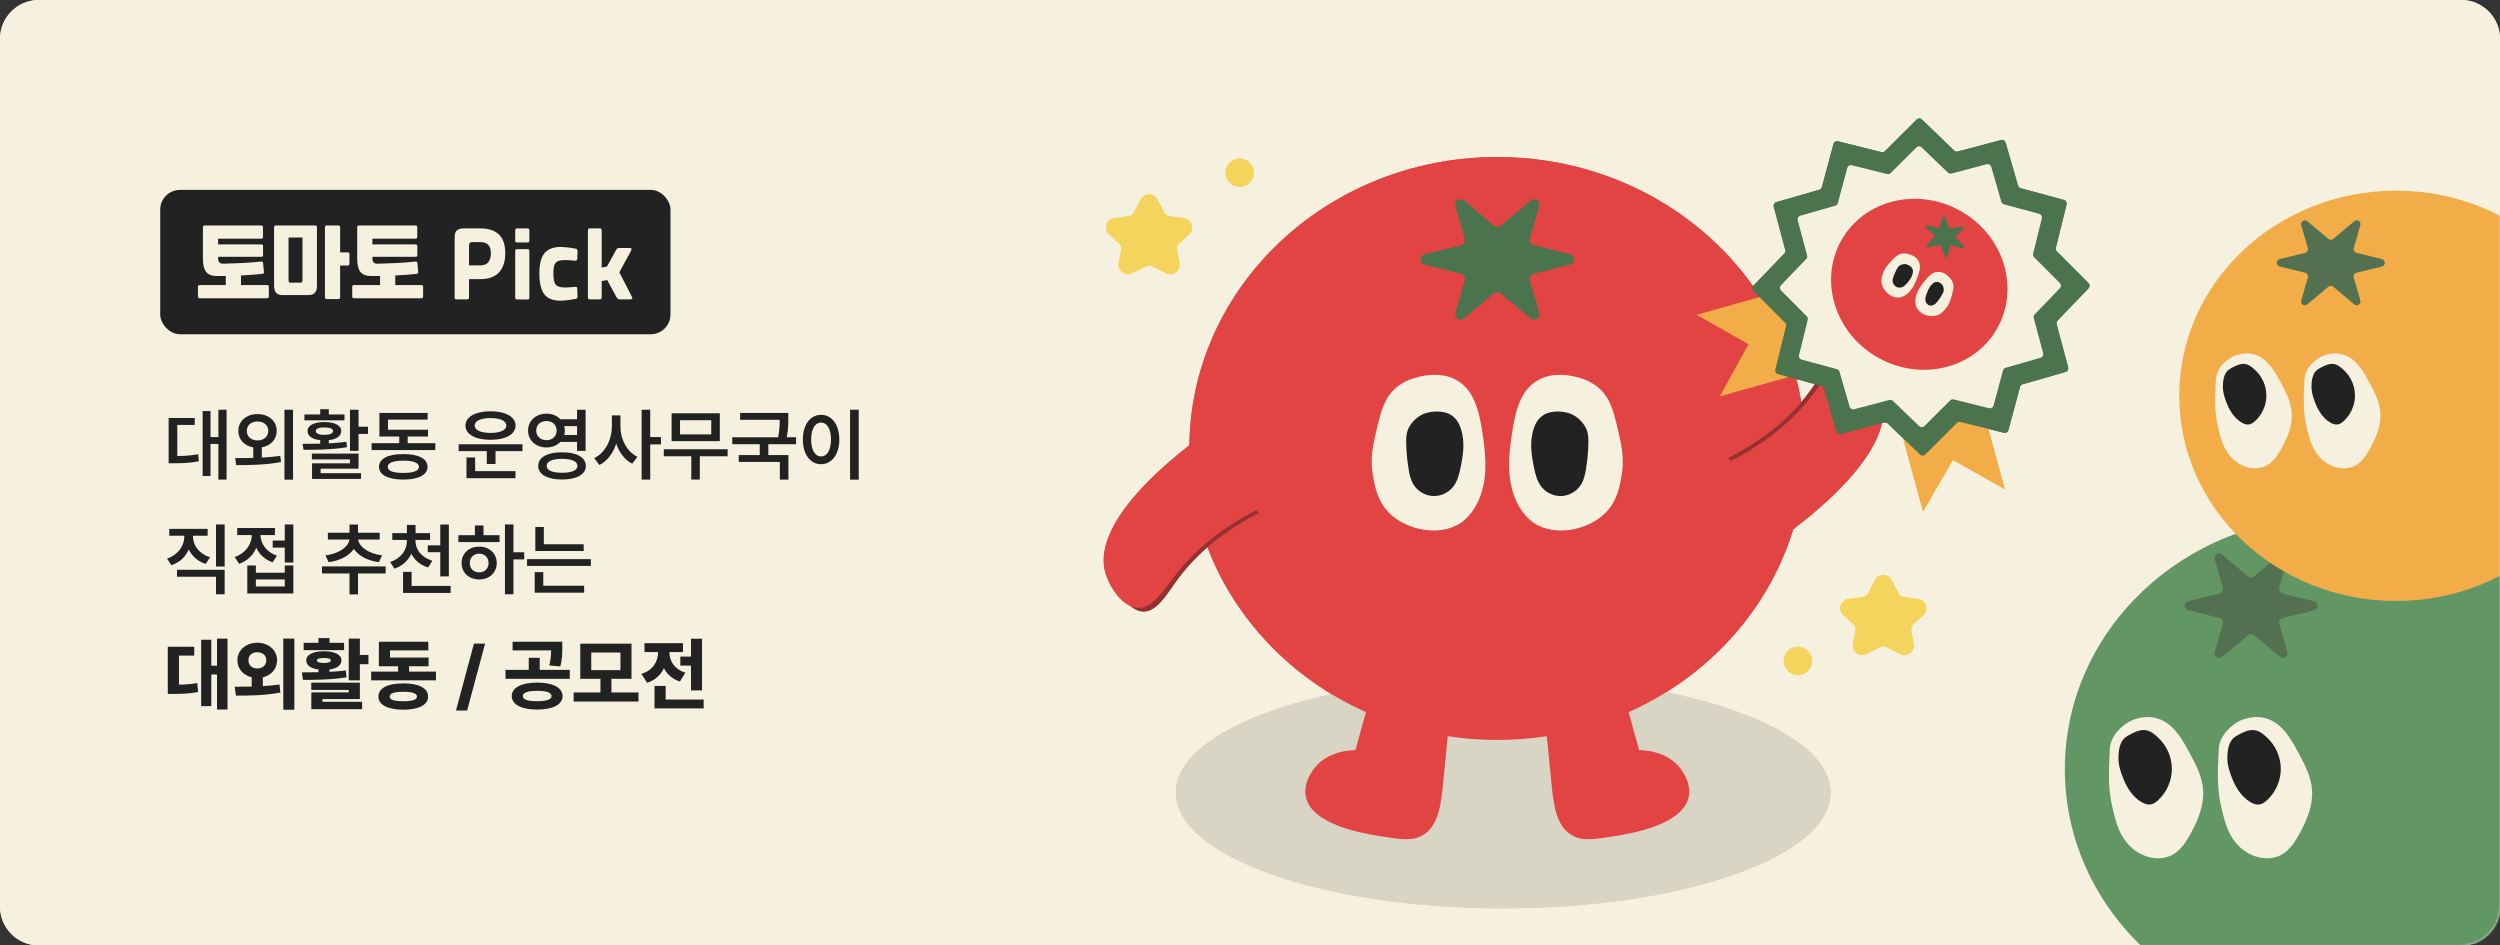 <svg width="1264" height="478" viewBox="0 0 1264 478" fill="none" xmlns="http://www.w3.org/2000/svg">
<rect x="0" y="0" width="1264" height="478" fill="#333333" stroke="none"/>
<path d="M1244.37 0H19.634C8.79 0 0 8.818 0 19.696V458.304C0 469.182 8.79 478 19.634 478H1244.37C1255.21 478 1264 469.182 1264 458.304V19.696C1264 8.818 1255.21 0 1244.37 0Z" fill="#F5F1DE"/>
<mask id="mask0_171_6190" style="mask-type:alpha" maskUnits="userSpaceOnUse" x="0" y="0" width="1264" height="478">
<path d="M1244.37 0H19.634C8.79 0 0 8.818 0 19.696V458.304C0 469.182 8.79 478 19.634 478H1244.37C1255.21 478 1264 469.182 1264 458.304V19.696C1264 8.818 1255.21 0 1244.37 0Z" fill="#F5F1DE"/>
</mask>
<g mask="url(#mask0_171_6190)">
<path d="M1178.67 516.39C1253.05 516.39 1313.35 459.32 1313.35 388.92C1313.35 318.52 1253.05 261.45 1178.67 261.45C1104.29 261.45 1043.99 318.52 1043.99 388.92C1043.99 459.32 1104.29 516.39 1178.67 516.39Z" fill="#629665"/>
<path d="M1169.94 308.55L1154.1 312.47C1152.8 312.79 1152.03 314.12 1152.41 315.41L1156.52 329.64C1157.17 331.87 1154.53 333.59 1152.75 332.1L1139.67 321.12C1138.8 320.39 1137.52 320.39 1136.64 321.12L1123.56 332.1C1121.78 333.59 1119.14 331.88 1119.79 329.64L1123.9 315.41C1124.27 314.13 1123.5 312.79 1122.21 312.47L1106.37 308.55C1103.99 307.96 1103.99 304.57 1106.37 303.98L1122.21 300.06C1123.51 299.74 1124.28 298.41 1123.9 297.12L1119.79 282.89C1119.14 280.66 1121.78 278.94 1123.56 280.43L1136.64 291.41C1137.51 292.14 1138.79 292.14 1139.67 291.41L1152.75 280.43C1154.53 278.94 1157.17 280.65 1156.52 282.89L1152.41 297.12C1152.04 298.4 1152.81 299.74 1154.1 300.06L1169.94 303.98C1172.32 304.57 1172.32 307.96 1169.94 308.55Z" fill="#537151"/>
<path d="M1066.68 379.2C1066.17 390.6 1065.83 398.32 1067.83 407.25C1070.04 417.12 1071.87 422.93 1077.27 428.16C1082.86 433.58 1091.94 435.91 1098.68 432.01C1102.78 429.64 1105.44 425.44 1107.69 421.27C1111.39 414.45 1114.5 406.91 1113.89 399.17C1113.36 392.55 1110.16 386.48 1107.03 380.62C1103.48 373.99 1099.46 366.91 1092.57 363.9C1084.76 360.49 1077.26 364.49 1076.8 364.73C1076.45 364.91 1068.33 369.2 1066.89 377.2C1066.73 378.07 1066.7 378.74 1066.68 379.19V379.2Z" fill="#F5F1DE"/>
<path d="M1074.78 372.65C1071.45 375.15 1071.22 379.93 1071.11 382.15C1070.9 386.47 1072.07 389.71 1073.02 392.32C1074.93 397.58 1077.94 402.73 1082.77 405.56C1084.14 406.36 1085.72 406.97 1087.29 406.74C1088.76 406.53 1090.02 405.61 1091.11 404.61C1095.48 400.62 1098.08 394.75 1098.1 388.84C1098.12 382.92 1095.57 377.04 1091.24 373.01C1089.41 371.31 1086.9 368.99 1083.61 369.09C1080.61 369.18 1077.03 371.29 1075.82 372.01C1075.29 372.33 1075.02 372.48 1074.78 372.66V372.65Z" fill="#222222"/>
<path d="M1121.75 379.2C1121.24 390.6 1120.9 398.32 1122.9 407.25C1125.11 417.12 1126.94 422.93 1132.34 428.16C1137.93 433.58 1147.01 435.91 1153.75 432.01C1157.85 429.64 1160.51 425.44 1162.76 421.27C1166.46 414.45 1169.57 406.91 1168.96 399.17C1168.43 392.55 1165.23 386.48 1162.1 380.62C1158.55 373.99 1154.53 366.91 1147.64 363.9C1139.83 360.49 1132.33 364.49 1131.87 364.73C1131.52 364.91 1123.4 369.2 1121.96 377.2C1121.8 378.07 1121.77 378.74 1121.75 379.19V379.2Z" fill="#F5F1DE"/>
<path d="M1129.85 372.65C1126.52 375.15 1126.29 379.93 1126.18 382.15C1125.97 386.47 1127.14 389.71 1128.09 392.32C1130 397.58 1133.01 402.73 1137.84 405.56C1139.21 406.36 1140.79 406.97 1142.36 406.74C1143.83 406.53 1145.09 405.61 1146.18 404.61C1150.55 400.62 1153.15 394.75 1153.17 388.84C1153.19 382.92 1150.64 377.04 1146.31 373.01C1144.48 371.31 1141.97 368.99 1138.68 369.09C1135.68 369.18 1132.1 371.29 1130.89 372.01C1130.36 372.33 1130.09 372.48 1129.85 372.66V372.65Z" fill="#222222"/>
<path d="M1199.7 291.54C1254.3 291.54 1298.56 249.647 1298.56 197.97C1298.56 146.293 1254.3 104.4 1199.7 104.4C1145.1 104.4 1100.84 146.293 1100.84 197.97C1100.84 249.647 1145.1 291.54 1199.7 291.54Z" fill="#F2AD48"/>
<path d="M1193.29 138.98L1181.66 141.86C1180.71 142.1 1180.14 143.07 1180.42 144.02L1183.44 154.47C1183.91 156.11 1181.98 157.37 1180.67 156.27L1171.07 148.21C1170.43 147.67 1169.49 147.67 1168.85 148.21L1159.25 156.27C1157.94 157.37 1156.01 156.11 1156.48 154.47L1159.5 144.02C1159.77 143.08 1159.21 142.1 1158.26 141.86L1146.63 138.98C1144.88 138.55 1144.88 136.06 1146.63 135.63L1158.26 132.75C1159.21 132.51 1159.78 131.54 1159.5 130.59L1156.48 120.14C1156.01 118.5 1157.94 117.24 1159.25 118.34L1168.85 126.4C1169.49 126.94 1170.43 126.94 1171.07 126.4L1180.67 118.34C1181.98 117.24 1183.91 118.5 1183.44 120.14L1180.42 130.59C1180.15 131.53 1180.71 132.51 1181.66 132.75L1193.29 135.63C1195.04 136.06 1195.04 138.55 1193.29 138.98Z" fill="#537151"/>
<path d="M1117.5 190.84C1117.13 199.21 1116.88 204.87 1118.34 211.43C1119.96 218.68 1121.31 222.94 1125.27 226.78C1129.37 230.76 1136.04 232.47 1140.99 229.61C1144 227.87 1145.95 224.78 1147.61 221.73C1150.32 216.72 1152.61 211.19 1152.16 205.51C1151.77 200.65 1149.42 196.19 1147.12 191.9C1144.52 187.04 1141.56 181.84 1136.5 179.63C1130.77 177.13 1125.27 180.06 1124.93 180.24C1124.67 180.37 1118.72 183.52 1117.66 189.39C1117.54 190.03 1117.52 190.52 1117.51 190.85L1117.5 190.84Z" fill="#F5F1DE"/>
<path d="M1123.44 186.03C1121 187.86 1120.83 191.38 1120.75 193C1120.6 196.17 1121.46 198.55 1122.15 200.46C1123.55 204.32 1125.76 208.1 1129.31 210.18C1130.32 210.77 1131.47 211.22 1132.63 211.05C1133.71 210.89 1134.63 210.22 1135.44 209.49C1138.65 206.56 1140.56 202.26 1140.57 197.91C1140.59 193.57 1138.72 189.25 1135.53 186.29C1134.19 185.04 1132.35 183.34 1129.93 183.41C1127.73 183.48 1125.1 185.03 1124.21 185.55C1123.82 185.78 1123.62 185.9 1123.44 186.03Z" fill="#222222"/>
<path d="M1157.92 190.84C1157.55 199.21 1157.3 204.87 1158.76 211.43C1160.38 218.68 1161.73 222.94 1165.69 226.78C1169.79 230.76 1176.46 232.47 1181.41 229.61C1184.42 227.87 1186.37 224.78 1188.03 221.73C1190.74 216.72 1193.03 211.19 1192.58 205.51C1192.19 200.65 1189.84 196.19 1187.54 191.9C1184.94 187.04 1181.98 181.84 1176.92 179.63C1171.19 177.13 1165.69 180.06 1165.35 180.24C1165.09 180.37 1159.14 183.52 1158.08 189.39C1157.96 190.03 1157.94 190.52 1157.93 190.85L1157.92 190.84Z" fill="#F5F1DE"/>
<path d="M1163.86 186.03C1161.42 187.86 1161.25 191.38 1161.17 193C1161.02 196.17 1161.88 198.55 1162.57 200.46C1163.97 204.32 1166.18 208.1 1169.73 210.18C1170.74 210.77 1171.89 211.22 1173.05 211.05C1174.13 210.89 1175.05 210.22 1175.86 209.49C1179.07 206.56 1180.98 202.26 1180.99 197.91C1181.01 193.57 1179.14 189.25 1175.95 186.29C1174.61 185.04 1172.77 183.34 1170.35 183.41C1168.15 183.48 1165.52 185.03 1164.63 185.55C1164.24 185.78 1164.04 185.9 1163.86 186.03Z" fill="#222222"/>
</g>
<path d="M760.02 459.27C851.445 459.27 925.56 433.065 925.56 400.74C925.56 368.415 851.445 342.21 760.02 342.21C668.594 342.21 594.479 368.415 594.479 400.74C594.479 433.065 668.594 459.27 760.02 459.27Z" fill="#D8D5C5"/>
<path d="M757.02 374.1C843 374.1 912.7 308.129 912.7 226.75C912.7 145.371 843 79.4 757.02 79.4C671.04 79.4 601.34 145.371 601.34 226.75C601.34 308.129 671.04 374.1 757.02 374.1Z" fill="#E24444"/>
<path d="M793.77 133.85L775.45 138.38C773.95 138.75 773.06 140.29 773.49 141.77L778.25 158.22C779 160.8 775.95 162.79 773.89 161.06L758.78 148.37C757.77 147.52 756.29 147.52 755.28 148.37L740.17 161.06C738.11 162.79 735.06 160.8 735.81 158.22L740.57 141.77C741 140.29 740.11 138.75 738.61 138.38L720.29 133.85C717.54 133.17 717.54 129.25 720.29 128.57L738.61 124.04C740.11 123.67 741 122.13 740.57 120.65L735.81 104.2C735.06 101.62 738.11 99.63 740.17 101.36L755.28 114.05C756.29 114.9 757.77 114.9 758.78 114.05L773.89 101.36C775.95 99.63 779 101.62 778.25 104.2L773.49 120.65C773.06 122.13 773.95 123.67 775.45 124.04L793.77 128.57C796.52 129.25 796.52 133.17 793.77 133.85Z" fill="#4A734E"/>
<path d="M706.38 195.58C700.06 200.64 698.3 207.64 696.22 216.4C694.2 224.94 692.59 231.71 694.19 240.68C695.13 245.97 696.41 253.11 701.95 258.92C711.32 268.74 730.1 271.9 740.38 262.97C746.17 257.94 749.37 250.44 750.48 242.85C751.6 235.27 750.8 227.54 749.71 219.95C747.83 206.86 744.96 196.86 736.23 192.07C725.98 186.46 713.12 191.78 712.24 192.16C710.91 192.73 708.75 193.68 706.38 195.57V195.58Z" fill="#F5F1DE"/>
<path d="M720.6 208.96C715.25 210.78 712.68 215.5 712.36 216.11C710.96 218.76 710.77 221.64 711.09 227.37C711.28 230.79 711.67 234.19 712.25 237.57C712.68 240.02 713.23 242.5 714.47 244.66C716.43 248.07 720.12 250.43 724.05 250.76C727.97 251.09 732.01 249.39 734.51 246.35C736.89 243.47 737.81 239.68 738.55 236.02C739.6 230.83 740.42 225.46 739.47 220.25C738.81 216.66 737.55 212.18 733.56 209.77C729.03 207.03 722.99 208.34 722 208.57C721.66 208.65 721.2 208.76 720.6 208.96Z" fill="#222222"/>
<path d="M807.66 195.58C813.98 200.64 815.74 207.64 817.82 216.4C819.84 224.94 821.45 231.71 819.85 240.68C818.91 245.97 817.63 253.11 812.09 258.92C802.72 268.74 783.94 271.9 773.66 262.97C767.87 257.94 764.67 250.44 763.56 242.85C762.44 235.27 763.24 227.54 764.33 219.95C766.21 206.86 769.08 196.86 777.81 192.07C788.06 186.46 800.92 191.78 801.8 192.16C803.13 192.73 805.29 193.68 807.66 195.57V195.58Z" fill="#F5F1DE"/>
<path d="M793.45 208.96C798.8 210.78 801.37 215.5 801.69 216.11C803.09 218.76 803.28 221.64 802.96 227.37C802.77 230.79 802.38 234.19 801.8 237.57C801.37 240.02 800.82 242.5 799.58 244.66C797.62 248.07 793.93 250.43 790 250.76C786.08 251.09 782.04 249.39 779.54 246.35C777.16 243.47 776.24 239.68 775.5 236.02C774.45 230.83 773.63 225.46 774.58 220.25C775.24 216.66 776.5 212.18 780.49 209.77C785.02 207.03 791.06 208.34 792.05 208.57C792.39 208.65 792.85 208.76 793.45 208.96Z" fill="#222222"/>
<path d="M597.23 238.22C594.66 240.19 556.44 270.1 564 294.39C565.85 300.32 571.38 308.99 578.03 309.17C584.88 309.35 589.79 300.62 594.84 293.63C602.17 283.5 614.48 270.7 636.31 259.47C636.28 259.36 635.73 257.66 633.95 257.17C632.28 256.72 630.99 257.73 630.87 257.83" fill="#963030"/>
<path d="M612.6 216.95C606.77 220.89 550.15 259.94 558.95 289.81C560.92 296.49 567.4 306.94 575.27 307.3C582.98 307.66 588.36 298.17 595.19 289.62C603.39 279.36 617 266.31 640.48 255.31" fill="#E24444"/>
<path d="M913.03 252.78C915.6 250.81 953.82 220.9 946.26 196.61C944.41 190.68 938.88 182.01 932.23 181.83C925.38 181.65 920.47 190.38 915.42 197.37C908.09 207.5 895.78 220.3 873.95 231.53C873.98 231.64 874.53 233.34 876.31 233.83C877.98 234.28 879.27 233.27 879.39 233.17" fill="#963030"/>
<path d="M897.67 274.05C903.5 270.11 960.12 231.06 951.32 201.19C949.35 194.51 942.87 184.06 935 183.7C927.29 183.34 921.91 192.83 915.08 201.38C906.88 211.64 893.27 224.69 869.79 235.69" fill="#E24444"/>
<path d="M698.45 331.86C694.06 347.67 689.68 363.47 685.29 379.28C684.17 379.25 670.42 379.16 663.5 389.84C662.43 391.49 659.05 396.71 660.19 402.65C663 417.21 689.55 421.45 698.44 422.88C708.46 424.48 714.52 425.46 719.93 421.91C727.38 417.03 728.53 407.02 729.7 395.41C732.23 370.31 734.01 351.31 735.22 337.9" fill="#E24444"/>
<path d="M815.6 331.86C819.99 347.67 824.37 363.47 828.76 379.28C829.88 379.25 843.63 379.16 850.55 389.84C851.62 391.49 855 396.71 853.86 402.65C851.05 417.21 824.5 421.45 815.61 422.88C805.59 424.48 799.53 425.46 794.12 421.91C786.67 417.03 785.52 407.02 784.35 395.41C781.82 370.31 780.04 351.31 778.83 337.9" fill="#E24444"/>
<path d="M585.18 100.78L588.67 107.47C589.2 108.46 590.17 109.16 591.29 109.32L598.66 110.33C602.6 110.87 604.13 115.73 601.21 118.43L596.16 123.09C595.29 123.9 594.88 125.09 595.1 126.26L596.33 133.09C597.02 136.89 593.06 139.86 589.58 138.12L582.54 134.63C581.56 134.15 580.41 134.15 579.42 134.63L572.38 138.12C568.91 139.84 564.95 136.89 565.63 133.09L566.86 126.26C567.08 125.1 566.67 123.9 565.8 123.09L560.75 118.43C557.84 115.74 559.36 110.87 563.3 110.33L570.67 109.32C571.79 109.16 572.77 108.48 573.29 107.47L576.78 100.78C578.56 97.41 583.4 97.41 585.16 100.78H585.18Z" fill="#F5D45D"/>
<path d="M956.4 293.31L959.89 300C960.42 300.99 961.39 301.69 962.51 301.85L969.88 302.86C973.82 303.4 975.35 308.26 972.43 310.96L967.38 315.62C966.51 316.43 966.1 317.62 966.32 318.79L967.55 325.62C968.24 329.42 964.28 332.39 960.8 330.65L953.76 327.16C952.78 326.68 951.63 326.68 950.64 327.16L943.6 330.65C940.13 332.37 936.17 329.42 936.85 325.62L938.08 318.79C938.3 317.63 937.89 316.43 937.02 315.62L931.97 310.96C929.06 308.27 930.58 303.4 934.52 302.86L941.89 301.85C943.01 301.69 943.99 301.01 944.51 300L948 293.31C949.78 289.94 954.62 289.94 956.38 293.31H956.4Z" fill="#F5D45D"/>
<path d="M929.31 139.06L940.99 180.3L869.51 200.41L884.03 174.06L857.83 159.17L929.31 139.06Z" fill="#F2AD48"/>
<path d="M994.02 175.68L952.69 186.91L972.3 258.57L987.38 232.54L1013.63 247.34L994.02 175.68Z" fill="#F2AD48"/>
<path d="M1011.74 70.79C1012.72 70.53 1013.73 71.1 1014.02 72.08L1020.33 93.87C1020.51 94.5 1021.01 94.99 1021.64 95.16L1043.54 101.08C1044.52 101.35 1045.11 102.35 1044.87 103.33L1039.44 125.32C1039.28 125.96 1039.47 126.63 1039.93 127.09L1055.95 143.15C1056.67 143.87 1056.68 145.04 1055.97 145.77L1040.27 162.08C1039.82 162.55 1039.64 163.23 1039.81 163.86L1045.67 185.76C1045.93 186.74 1045.36 187.76 1044.38 188.04L1022.61 194.3C1021.98 194.48 1021.49 194.98 1021.32 195.61L1015.44 217.48C1015.18 218.46 1014.17 219.05 1013.19 218.81L991.18 213.34C990.55 213.18 989.87 213.37 989.41 213.83L973.37 229.82C972.65 230.54 971.49 230.55 970.76 229.84L954.41 214.1C953.94 213.65 953.27 213.47 952.63 213.64L930.72 219.46C929.74 219.72 928.73 219.15 928.44 218.17L922.13 196.38C921.95 195.75 921.45 195.26 920.82 195.09L898.92 189.17C897.94 188.9 897.35 187.9 897.59 186.92L903.02 164.93C903.18 164.29 902.99 163.62 902.53 163.16L886.51 147.1C885.79 146.38 885.78 145.21 886.49 144.48L902.19 128.17C902.64 127.7 902.82 127.02 902.65 126.39L896.79 104.49C896.53 103.51 897.1 102.49 898.08 102.21L919.85 95.95C920.48 95.77 920.97 95.27 921.14 94.64L927.02 72.77C927.28 71.79 928.29 71.2 929.27 71.44L951.28 76.91C951.91 77.07 952.59 76.88 953.05 76.42L969.09 60.43C969.81 59.71 970.97 59.7 971.7 60.41L988.05 76.15C988.52 76.6 989.19 76.78 989.83 76.61L1011.74 70.79Z" fill="#4A734E"/>
<path d="M1004.48 83.02C1005.46 82.76 1006.47 83.33 1006.76 84.31L1011.89 102.03C1012.07 102.66 1012.57 103.15 1013.2 103.32L1031.02 108.13C1032 108.4 1032.59 109.4 1032.35 110.38L1027.93 128.27C1027.77 128.91 1027.96 129.58 1028.42 130.04L1041.46 143.11C1042.18 143.83 1042.19 145 1041.48 145.73L1028.71 159C1028.26 159.47 1028.08 160.15 1028.25 160.78L1033.01 178.59C1033.27 179.57 1032.7 180.59 1031.72 180.87L1014.01 185.96C1013.38 186.14 1012.89 186.64 1012.72 187.27L1007.94 205.06C1007.68 206.04 1006.67 206.63 1005.69 206.39L987.78 201.94C987.14 201.78 986.47 201.97 986.01 202.43L972.96 215.44C972.24 216.16 971.08 216.17 970.35 215.46L957.05 202.66C956.58 202.21 955.91 202.03 955.27 202.2L937.45 206.93C936.47 207.19 935.46 206.62 935.17 205.64L930.04 187.92C929.86 187.29 929.36 186.8 928.73 186.63L910.91 181.82C909.93 181.55 909.34 180.55 909.58 179.57L914 161.68C914.16 161.04 913.97 160.37 913.51 159.91L900.47 146.84C899.75 146.12 899.74 144.95 900.45 144.22L913.22 130.95C913.67 130.48 913.85 129.8 913.68 129.17L908.92 111.36C908.66 110.38 909.23 109.36 910.21 109.08L927.92 103.99C928.55 103.81 929.04 103.31 929.21 102.68L933.99 84.89C934.25 83.91 935.26 83.32 936.24 83.56L954.15 88.01C954.78 88.17 955.46 87.98 955.92 87.52L968.97 74.51C969.69 73.79 970.85 73.78 971.58 74.49L984.88 87.29C985.35 87.74 986.02 87.92 986.66 87.75L1004.48 83.02Z" fill="#F5F1DE"/>
<path d="M949.46 180.78C971.21 193.09 998.21 186.49 1009.77 166.03C1021.33 145.58 1013.07 119.02 991.32 106.71C969.57 94.4 942.57 101 931.01 121.46C919.45 141.91 927.71 168.47 949.46 180.78Z" fill="#E24444"/>
<path d="M992.1 125.54L986.91 124.12C986.48 124 986.04 124.27 985.94 124.71L984.75 129.57C984.57 130.33 983.52 130.41 983.26 129.68L981.34 124.33C981.21 123.97 980.84 123.76 980.47 123.84L974.89 124.95C974.13 125.1 973.66 124.16 974.22 123.61L977.77 120.09C978.09 119.78 978.09 119.26 977.77 118.95L973.88 115.23C973.3 114.67 973.86 113.67 974.64 113.88L979.83 115.3C980.26 115.42 980.7 115.15 980.8 114.71L981.99 109.85C982.17 109.09 983.22 109.01 983.48 109.74L985.4 115.09C985.53 115.45 985.9 115.66 986.27 115.58L991.85 114.47C992.61 114.32 993.08 115.26 992.52 115.81L988.97 119.33C988.65 119.64 988.65 120.16 988.97 120.47L992.86 124.19C993.44 124.75 992.88 125.75 992.1 125.54Z" fill="#4A734E"/>
<path d="M961.74 128.21C959.4 128.6 957.94 130.13 956.14 132.07C954.39 133.96 953 135.46 952.11 137.99C951.59 139.48 950.88 141.49 951.46 143.77C952.43 147.64 956.76 151.15 960.66 150.34C962.86 149.89 964.76 148.43 966.14 146.66C967.52 144.89 968.43 142.79 969.25 140.7C970.66 137.08 971.37 134.11 969.84 131.64C968.04 128.73 964 128.23 963.71 128.21C963.29 128.17 962.6 128.09 961.72 128.24V128.22L961.74 128.21Z" fill="#F5F1DE"/>
<path d="M963.64 133.58C962.02 133.28 960.69 134.13 960.52 134.24C959.78 134.72 959.32 135.43 958.56 136.95C958.11 137.85 957.72 138.78 957.37 139.74C957.12 140.43 956.9 141.14 956.9 141.88C956.9 143.04 957.5 144.17 958.44 144.82C959.38 145.47 960.65 145.61 961.73 145.18C962.75 144.78 963.53 143.94 964.25 143.11C965.27 141.92 966.26 140.67 966.77 139.2C967.13 138.18 967.45 136.86 966.8 135.66C966.05 134.31 964.34 133.78 964.05 133.7C963.95 133.67 963.83 133.63 963.64 133.6V133.58Z" fill="#222222"/>
<path d="M987.24 142.64C988.11 144.85 987.56 146.89 986.82 149.43C986.1 151.9 985.53 153.87 983.83 155.93C982.82 157.14 981.47 158.79 979.21 159.47C975.4 160.63 970.16 158.73 968.84 154.96C968.09 152.84 968.36 150.46 969.17 148.36C969.98 146.26 971.3 144.4 972.67 142.62C975.04 139.55 977.22 137.4 980.13 137.44C983.55 137.48 986.06 140.69 986.23 140.93C986.49 141.27 986.9 141.82 987.23 142.65H987.25L987.24 142.64Z" fill="#F5F1DE"/>
<path d="M981.97 143.95C982.89 145.09 982.77 146.62 982.75 146.82C982.68 147.67 982.3 148.43 981.4 149.87C980.86 150.73 980.28 151.55 979.66 152.35C979.21 152.93 978.73 153.5 978.14 153.89C977.21 154.52 976.05 154.66 975.14 154.26C974.22 153.86 973.58 152.91 973.47 151.81C973.36 150.77 973.71 149.68 974.07 148.65C974.59 147.18 975.18 145.7 976.15 144.49C976.82 143.65 977.74 142.66 978.98 142.54C980.38 142.4 981.53 143.49 981.71 143.68C981.78 143.74 981.86 143.82 981.97 143.95Z" fill="#222222"/>
<path d="M626.77 94.49C630.73 94.49 633.94 91.28 633.94 87.32C633.94 83.36 630.73 80.15 626.77 80.15C622.81 80.15 619.6 83.36 619.6 87.32C619.6 91.28 622.81 94.49 626.77 94.49Z" fill="#F5D45D"/>
<path d="M908.99 341.33C912.95 341.33 916.16 338.12 916.16 334.16C916.16 330.2 912.95 326.99 908.99 326.99C905.03 326.99 901.82 330.2 901.82 334.16C901.82 338.12 905.03 341.33 908.99 341.33Z" fill="#F5D45D"/>
<mask id="mask1_171_6190" style="mask-type:alpha" maskUnits="userSpaceOnUse" x="0" y="0" width="1264" height="478">
<path d="M1244.37 0H19.634C8.79 0 0 8.818 0 19.696V458.304C0 469.182 8.79 478 19.634 478H1244.37C1255.21 478 1264 469.182 1264 458.304V19.696C1264 8.818 1255.21 0 1244.37 0Z" fill="#F5F1DE"/>
</mask>
<g mask="url(#mask1_171_6190)">
<path d="M1178.67 516.39C1253.05 516.39 1313.35 459.32 1313.35 388.92C1313.35 318.52 1253.05 261.45 1178.67 261.45C1104.29 261.45 1043.99 318.52 1043.99 388.92C1043.99 459.32 1104.29 516.39 1178.67 516.39Z" fill="#629665"/>
<path d="M1169.94 308.55L1154.1 312.47C1152.8 312.79 1152.03 314.12 1152.41 315.41L1156.52 329.64C1157.17 331.87 1154.53 333.59 1152.75 332.1L1139.67 321.12C1138.8 320.39 1137.52 320.39 1136.64 321.12L1123.56 332.1C1121.78 333.59 1119.14 331.88 1119.79 329.64L1123.9 315.41C1124.27 314.13 1123.5 312.79 1122.21 312.47L1106.37 308.55C1103.99 307.96 1103.99 304.57 1106.37 303.98L1122.21 300.06C1123.51 299.74 1124.28 298.41 1123.9 297.12L1119.79 282.89C1119.14 280.66 1121.78 278.94 1123.56 280.43L1136.64 291.41C1137.51 292.14 1138.79 292.14 1139.67 291.41L1152.75 280.43C1154.53 278.94 1157.17 280.65 1156.52 282.89L1152.41 297.12C1152.04 298.4 1152.81 299.74 1154.1 300.06L1169.94 303.98C1172.32 304.57 1172.32 307.96 1169.94 308.55Z" fill="#537151"/>
<path d="M1066.68 379.2C1066.17 390.6 1065.83 398.32 1067.83 407.25C1070.04 417.12 1071.87 422.93 1077.27 428.16C1082.86 433.58 1091.94 435.91 1098.68 432.01C1102.78 429.64 1105.44 425.44 1107.69 421.27C1111.39 414.45 1114.5 406.91 1113.89 399.17C1113.36 392.55 1110.16 386.48 1107.03 380.62C1103.48 373.99 1099.46 366.91 1092.57 363.9C1084.76 360.49 1077.26 364.49 1076.8 364.73C1076.45 364.91 1068.33 369.2 1066.89 377.2C1066.73 378.07 1066.7 378.74 1066.68 379.19V379.2Z" fill="#F5F1DE"/>
<path d="M1074.78 372.65C1071.45 375.15 1071.22 379.93 1071.11 382.15C1070.9 386.47 1072.07 389.71 1073.02 392.32C1074.93 397.58 1077.94 402.73 1082.77 405.56C1084.14 406.36 1085.72 406.97 1087.29 406.74C1088.76 406.53 1090.02 405.61 1091.11 404.61C1095.48 400.62 1098.08 394.75 1098.1 388.84C1098.12 382.92 1095.57 377.04 1091.24 373.01C1089.41 371.31 1086.9 368.99 1083.61 369.09C1080.61 369.18 1077.03 371.29 1075.82 372.01C1075.29 372.33 1075.02 372.48 1074.78 372.66V372.65Z" fill="#222222"/>
<path d="M1121.75 379.2C1121.24 390.6 1120.9 398.32 1122.9 407.25C1125.11 417.12 1126.94 422.93 1132.34 428.16C1137.93 433.58 1147.01 435.91 1153.75 432.01C1157.85 429.64 1160.51 425.44 1162.76 421.27C1166.46 414.45 1169.57 406.91 1168.96 399.17C1168.43 392.55 1165.23 386.48 1162.1 380.62C1158.55 373.99 1154.53 366.91 1147.64 363.9C1139.83 360.49 1132.33 364.49 1131.87 364.73C1131.52 364.91 1123.4 369.2 1121.96 377.2C1121.8 378.07 1121.77 378.74 1121.75 379.19V379.2Z" fill="#F5F1DE"/>
<path d="M1129.85 372.65C1126.52 375.15 1126.29 379.93 1126.18 382.15C1125.97 386.47 1127.14 389.71 1128.09 392.32C1130 397.58 1133.01 402.73 1137.84 405.56C1139.21 406.36 1140.79 406.97 1142.36 406.74C1143.83 406.53 1145.09 405.61 1146.18 404.61C1150.55 400.62 1153.15 394.75 1153.17 388.84C1153.19 382.92 1150.64 377.04 1146.31 373.01C1144.48 371.31 1141.97 368.99 1138.68 369.09C1135.68 369.18 1132.1 371.29 1130.89 372.01C1130.36 372.33 1130.09 372.48 1129.85 372.66V372.65Z" fill="#222222"/>
<path d="M1199.7 291.54C1254.3 291.54 1298.56 249.647 1298.56 197.97C1298.56 146.293 1254.3 104.4 1199.7 104.4C1145.1 104.4 1100.84 146.293 1100.84 197.97C1100.84 249.647 1145.1 291.54 1199.7 291.54Z" fill="#F2AD48"/>
<path d="M1193.29 138.98L1181.66 141.86C1180.71 142.1 1180.14 143.07 1180.42 144.02L1183.44 154.47C1183.91 156.11 1181.98 157.37 1180.67 156.27L1171.07 148.21C1170.43 147.67 1169.49 147.67 1168.85 148.21L1159.25 156.27C1157.94 157.37 1156.01 156.11 1156.48 154.47L1159.5 144.02C1159.77 143.08 1159.21 142.1 1158.26 141.86L1146.63 138.98C1144.88 138.55 1144.88 136.06 1146.63 135.63L1158.26 132.75C1159.21 132.51 1159.78 131.54 1159.5 130.59L1156.48 120.14C1156.01 118.5 1157.94 117.24 1159.25 118.34L1168.85 126.4C1169.49 126.94 1170.43 126.94 1171.07 126.4L1180.67 118.34C1181.98 117.24 1183.91 118.5 1183.44 120.14L1180.42 130.59C1180.15 131.53 1180.71 132.51 1181.66 132.75L1193.29 135.63C1195.04 136.06 1195.04 138.55 1193.29 138.98Z" fill="#537151"/>
<path d="M1117.5 190.84C1117.13 199.21 1116.88 204.87 1118.34 211.43C1119.96 218.68 1121.31 222.94 1125.27 226.78C1129.37 230.76 1136.04 232.47 1140.99 229.61C1144 227.87 1145.95 224.78 1147.61 221.73C1150.32 216.72 1152.61 211.19 1152.16 205.51C1151.77 200.65 1149.42 196.19 1147.12 191.9C1144.52 187.04 1141.56 181.84 1136.5 179.63C1130.77 177.13 1125.27 180.06 1124.93 180.24C1124.67 180.37 1118.72 183.52 1117.66 189.39C1117.54 190.03 1117.52 190.52 1117.51 190.85L1117.5 190.84Z" fill="#F5F1DE"/>
<path d="M1123.44 186.03C1121 187.86 1120.83 191.38 1120.75 193C1120.6 196.17 1121.46 198.55 1122.15 200.46C1123.55 204.32 1125.76 208.1 1129.31 210.18C1130.32 210.77 1131.47 211.22 1132.63 211.05C1133.71 210.89 1134.63 210.22 1135.44 209.49C1138.65 206.56 1140.56 202.26 1140.57 197.91C1140.59 193.57 1138.72 189.25 1135.53 186.29C1134.19 185.04 1132.35 183.34 1129.93 183.41C1127.73 183.48 1125.1 185.03 1124.21 185.55C1123.82 185.78 1123.62 185.9 1123.44 186.03Z" fill="#222222"/>
<path d="M1157.92 190.84C1157.55 199.21 1157.3 204.87 1158.76 211.43C1160.38 218.68 1161.73 222.94 1165.69 226.78C1169.79 230.76 1176.46 232.47 1181.41 229.61C1184.42 227.87 1186.37 224.78 1188.03 221.73C1190.74 216.72 1193.03 211.19 1192.58 205.51C1192.19 200.65 1189.84 196.19 1187.54 191.9C1184.94 187.04 1181.98 181.84 1176.92 179.63C1171.19 177.13 1165.69 180.06 1165.35 180.24C1165.09 180.37 1159.14 183.52 1158.08 189.39C1157.96 190.03 1157.94 190.52 1157.93 190.85L1157.92 190.84Z" fill="#F5F1DE"/>
<path d="M1163.86 186.03C1161.42 187.86 1161.25 191.38 1161.17 193C1161.02 196.17 1161.88 198.55 1162.57 200.46C1163.97 204.32 1166.18 208.1 1169.73 210.18C1170.74 210.77 1171.89 211.22 1173.05 211.05C1174.13 210.89 1175.05 210.22 1175.86 209.49C1179.07 206.56 1180.98 202.26 1180.99 197.91C1181.01 193.57 1179.14 189.25 1175.95 186.29C1174.61 185.04 1172.77 183.34 1170.35 183.41C1168.15 183.48 1165.52 185.03 1164.63 185.55C1164.24 185.78 1164.04 185.9 1163.86 186.03Z" fill="#222222"/>
</g>
<path d="M1244.37 0H19.634C8.79 0 0 8.818 0 19.696V458.304C0 469.182 8.79 478 19.634 478H1244.37C1255.21 478 1264 469.182 1264 458.304V19.696C1264 8.818 1255.21 0 1244.37 0Z" fill="#F5F1DE"/>
<path d="M760.02 459.27C851.445 459.27 925.56 433.065 925.56 400.74C925.56 368.415 851.445 342.21 760.02 342.21C668.594 342.21 594.479 368.415 594.479 400.74C594.479 433.065 668.594 459.27 760.02 459.27Z" fill="#D8D5C5"/>
<path d="M757.02 374.1C843 374.1 912.7 308.129 912.7 226.75C912.7 145.371 843 79.4 757.02 79.4C671.04 79.4 601.34 145.371 601.34 226.75C601.34 308.129 671.04 374.1 757.02 374.1Z" fill="#E24444"/>
<path d="M793.77 133.85L775.45 138.38C773.95 138.75 773.06 140.29 773.49 141.77L778.25 158.22C779 160.8 775.95 162.79 773.89 161.06L758.78 148.37C757.77 147.52 756.29 147.52 755.28 148.37L740.17 161.06C738.11 162.79 735.06 160.8 735.81 158.22L740.57 141.77C741 140.29 740.11 138.75 738.61 138.38L720.29 133.85C717.54 133.17 717.54 129.25 720.29 128.57L738.61 124.04C740.11 123.67 741 122.13 740.57 120.65L735.81 104.2C735.06 101.62 738.11 99.63 740.17 101.36L755.28 114.05C756.29 114.9 757.77 114.9 758.78 114.05L773.89 101.36C775.95 99.63 779 101.62 778.25 104.2L773.49 120.65C773.06 122.13 773.95 123.67 775.45 124.04L793.77 128.57C796.52 129.25 796.52 133.17 793.77 133.85Z" fill="#4A734E"/>
<path d="M706.38 195.58C700.06 200.64 698.3 207.64 696.22 216.4C694.2 224.94 692.59 231.71 694.19 240.68C695.13 245.97 696.41 253.11 701.95 258.92C711.32 268.74 730.1 271.9 740.38 262.97C746.17 257.94 749.37 250.44 750.48 242.85C751.6 235.27 750.8 227.54 749.71 219.95C747.83 206.86 744.96 196.86 736.23 192.07C725.98 186.46 713.12 191.78 712.24 192.16C710.91 192.73 708.75 193.68 706.38 195.57V195.58Z" fill="#F5F1DE"/>
<path d="M720.6 208.96C715.25 210.78 712.68 215.5 712.36 216.11C710.96 218.76 710.77 221.64 711.09 227.37C711.28 230.79 711.67 234.19 712.25 237.57C712.68 240.02 713.23 242.5 714.47 244.66C716.43 248.07 720.12 250.43 724.05 250.76C727.97 251.09 732.01 249.39 734.51 246.35C736.89 243.47 737.81 239.68 738.55 236.02C739.6 230.83 740.42 225.46 739.47 220.25C738.81 216.66 737.55 212.18 733.56 209.77C729.03 207.03 722.99 208.34 722 208.57C721.66 208.65 721.2 208.76 720.6 208.96Z" fill="#222222"/>
<path d="M807.66 195.58C813.98 200.64 815.74 207.64 817.82 216.4C819.84 224.94 821.45 231.71 819.85 240.68C818.91 245.97 817.63 253.11 812.09 258.92C802.72 268.74 783.94 271.9 773.66 262.97C767.87 257.94 764.67 250.44 763.56 242.85C762.44 235.27 763.24 227.54 764.33 219.95C766.21 206.86 769.08 196.86 777.81 192.07C788.06 186.46 800.92 191.78 801.8 192.16C803.13 192.73 805.29 193.68 807.66 195.57V195.58Z" fill="#F5F1DE"/>
<path d="M793.45 208.96C798.8 210.78 801.37 215.5 801.69 216.11C803.09 218.76 803.28 221.64 802.96 227.37C802.77 230.79 802.38 234.19 801.8 237.57C801.37 240.02 800.82 242.5 799.58 244.66C797.62 248.07 793.93 250.43 790 250.76C786.08 251.09 782.04 249.39 779.54 246.35C777.16 243.47 776.24 239.68 775.5 236.02C774.45 230.83 773.63 225.46 774.58 220.25C775.24 216.66 776.5 212.18 780.49 209.77C785.02 207.03 791.06 208.34 792.05 208.57C792.39 208.65 792.85 208.76 793.45 208.96Z" fill="#222222"/>
<path d="M597.23 238.22C594.66 240.19 556.44 270.1 564 294.39C565.85 300.32 571.38 308.99 578.03 309.17C584.88 309.35 589.79 300.62 594.84 293.63C602.17 283.5 614.48 270.7 636.31 259.47C636.28 259.36 635.73 257.66 633.95 257.17C632.28 256.72 630.99 257.73 630.87 257.83" fill="#963030"/>
<path d="M612.6 216.95C606.77 220.89 550.15 259.94 558.95 289.81C560.92 296.49 567.4 306.94 575.27 307.3C582.98 307.66 588.36 298.17 595.19 289.62C603.39 279.36 617 266.31 640.48 255.31" fill="#E24444"/>
<path d="M913.03 252.78C915.6 250.81 953.82 220.9 946.26 196.61C944.41 190.68 938.88 182.01 932.23 181.83C925.38 181.65 920.47 190.38 915.42 197.37C908.09 207.5 895.78 220.3 873.95 231.53C873.98 231.64 874.53 233.34 876.31 233.83C877.98 234.28 879.27 233.27 879.39 233.17" fill="#963030"/>
<path d="M897.67 274.05C903.5 270.11 960.12 231.06 951.32 201.19C949.35 194.51 942.87 184.06 935 183.7C927.29 183.34 921.91 192.83 915.08 201.38C906.88 211.64 893.27 224.69 869.79 235.69" fill="#E24444"/>
<path d="M698.45 331.86C694.06 347.67 689.68 363.47 685.29 379.28C684.17 379.25 670.42 379.16 663.5 389.84C662.43 391.49 659.05 396.71 660.19 402.65C663 417.21 689.55 421.45 698.44 422.88C708.46 424.48 714.52 425.46 719.93 421.91C727.38 417.03 728.53 407.02 729.7 395.41C732.23 370.31 734.01 351.31 735.22 337.9" fill="#E24444"/>
<path d="M815.6 331.86C819.99 347.67 824.37 363.47 828.76 379.28C829.88 379.25 843.63 379.16 850.55 389.84C851.62 391.49 855 396.71 853.86 402.65C851.05 417.21 824.5 421.45 815.61 422.88C805.59 424.48 799.53 425.46 794.12 421.91C786.67 417.03 785.52 407.02 784.35 395.41C781.82 370.31 780.04 351.31 778.83 337.9" fill="#E24444"/>
<path d="M585.18 100.78L588.67 107.47C589.2 108.46 590.17 109.16 591.29 109.32L598.66 110.33C602.6 110.87 604.13 115.73 601.21 118.43L596.16 123.09C595.29 123.9 594.88 125.09 595.1 126.26L596.33 133.09C597.02 136.89 593.06 139.86 589.58 138.12L582.54 134.63C581.56 134.15 580.41 134.15 579.42 134.63L572.38 138.12C568.91 139.84 564.95 136.89 565.63 133.09L566.86 126.26C567.08 125.1 566.67 123.9 565.8 123.09L560.75 118.43C557.84 115.74 559.36 110.87 563.3 110.33L570.67 109.32C571.79 109.16 572.77 108.48 573.29 107.47L576.78 100.78C578.56 97.41 583.4 97.41 585.16 100.78H585.18Z" fill="#F5D45D"/>
<path d="M956.4 293.31L959.89 300C960.42 300.99 961.39 301.69 962.51 301.85L969.88 302.86C973.82 303.4 975.35 308.26 972.43 310.96L967.38 315.62C966.51 316.43 966.1 317.62 966.32 318.79L967.55 325.62C968.24 329.42 964.28 332.39 960.8 330.65L953.76 327.16C952.78 326.68 951.63 326.68 950.64 327.16L943.6 330.65C940.13 332.37 936.17 329.42 936.85 325.62L938.08 318.79C938.3 317.63 937.89 316.43 937.02 315.62L931.97 310.96C929.06 308.27 930.58 303.4 934.52 302.86L941.89 301.85C943.01 301.69 943.99 301.01 944.51 300L948 293.31C949.78 289.94 954.62 289.94 956.38 293.31H956.4Z" fill="#F5D45D"/>
<path d="M929.31 139.06L940.99 180.3L869.51 200.41L884.03 174.06L857.83 159.17L929.31 139.06Z" fill="#F2AD48"/>
<path d="M994.02 175.68L952.69 186.91L972.3 258.57L987.38 232.54L1013.63 247.34L994.02 175.68Z" fill="#F2AD48"/>
<path d="M1011.74 70.79C1012.72 70.53 1013.73 71.1 1014.02 72.08L1020.33 93.87C1020.51 94.5 1021.01 94.99 1021.64 95.16L1043.54 101.08C1044.52 101.35 1045.11 102.35 1044.87 103.33L1039.44 125.32C1039.28 125.96 1039.47 126.63 1039.93 127.09L1055.95 143.15C1056.67 143.87 1056.68 145.04 1055.97 145.77L1040.27 162.08C1039.82 162.55 1039.64 163.23 1039.81 163.86L1045.67 185.76C1045.93 186.74 1045.36 187.76 1044.38 188.04L1022.61 194.3C1021.98 194.48 1021.49 194.98 1021.32 195.61L1015.44 217.48C1015.18 218.46 1014.17 219.05 1013.19 218.81L991.18 213.34C990.55 213.18 989.87 213.37 989.41 213.83L973.37 229.82C972.65 230.54 971.49 230.55 970.76 229.84L954.41 214.1C953.94 213.65 953.27 213.47 952.63 213.64L930.72 219.46C929.74 219.72 928.73 219.15 928.44 218.17L922.13 196.38C921.95 195.75 921.45 195.26 920.82 195.09L898.92 189.17C897.94 188.9 897.35 187.9 897.59 186.92L903.02 164.93C903.18 164.29 902.99 163.62 902.53 163.16L886.51 147.1C885.79 146.38 885.78 145.21 886.49 144.48L902.19 128.17C902.64 127.7 902.82 127.02 902.65 126.39L896.79 104.49C896.53 103.51 897.1 102.49 898.08 102.21L919.85 95.95C920.48 95.77 920.97 95.27 921.14 94.64L927.02 72.77C927.28 71.79 928.29 71.2 929.27 71.44L951.28 76.91C951.91 77.07 952.59 76.88 953.05 76.42L969.09 60.43C969.81 59.71 970.97 59.7 971.7 60.41L988.05 76.15C988.52 76.6 989.19 76.78 989.83 76.61L1011.74 70.79Z" fill="#4A734E"/>
<path d="M1004.48 83.02C1005.46 82.76 1006.47 83.33 1006.76 84.31L1011.89 102.03C1012.07 102.66 1012.57 103.15 1013.2 103.32L1031.02 108.13C1032 108.4 1032.59 109.4 1032.35 110.38L1027.93 128.27C1027.77 128.91 1027.96 129.58 1028.42 130.04L1041.46 143.11C1042.18 143.83 1042.19 145 1041.48 145.73L1028.71 159C1028.26 159.47 1028.08 160.15 1028.25 160.78L1033.01 178.59C1033.27 179.57 1032.7 180.59 1031.72 180.87L1014.01 185.96C1013.38 186.14 1012.89 186.64 1012.72 187.27L1007.94 205.06C1007.68 206.04 1006.67 206.63 1005.69 206.39L987.78 201.94C987.14 201.78 986.47 201.97 986.01 202.43L972.96 215.44C972.24 216.16 971.08 216.17 970.35 215.46L957.05 202.66C956.58 202.21 955.91 202.03 955.27 202.2L937.45 206.93C936.47 207.19 935.46 206.62 935.17 205.64L930.04 187.92C929.86 187.29 929.36 186.8 928.73 186.63L910.91 181.82C909.93 181.55 909.34 180.55 909.58 179.57L914 161.68C914.16 161.04 913.97 160.37 913.51 159.91L900.47 146.84C899.75 146.12 899.74 144.95 900.45 144.22L913.22 130.95C913.67 130.48 913.85 129.8 913.68 129.17L908.92 111.36C908.66 110.38 909.23 109.36 910.21 109.08L927.92 103.99C928.55 103.81 929.04 103.31 929.21 102.68L933.99 84.89C934.25 83.91 935.26 83.32 936.24 83.56L954.15 88.01C954.78 88.17 955.46 87.98 955.92 87.52L968.97 74.51C969.69 73.79 970.85 73.78 971.58 74.49L984.88 87.29C985.35 87.74 986.02 87.92 986.66 87.75L1004.48 83.02Z" fill="#F5F1DE"/>
<path d="M949.46 180.78C971.21 193.09 998.21 186.49 1009.77 166.03C1021.33 145.58 1013.07 119.02 991.32 106.71C969.57 94.4 942.57 101 931.01 121.46C919.45 141.91 927.71 168.47 949.46 180.78Z" fill="#E24444"/>
<path d="M992.1 125.54L986.91 124.12C986.48 124 986.04 124.27 985.94 124.71L984.75 129.57C984.57 130.33 983.52 130.41 983.26 129.68L981.34 124.33C981.21 123.97 980.84 123.76 980.47 123.84L974.89 124.95C974.13 125.1 973.66 124.16 974.22 123.61L977.77 120.09C978.09 119.78 978.09 119.26 977.77 118.95L973.88 115.23C973.3 114.67 973.86 113.67 974.64 113.88L979.83 115.3C980.26 115.42 980.7 115.15 980.8 114.71L981.99 109.85C982.17 109.09 983.22 109.01 983.48 109.74L985.4 115.09C985.53 115.45 985.9 115.66 986.27 115.58L991.85 114.47C992.61 114.32 993.08 115.26 992.52 115.81L988.97 119.33C988.65 119.64 988.65 120.16 988.97 120.47L992.86 124.19C993.44 124.75 992.88 125.75 992.1 125.54Z" fill="#4A734E"/>
<path d="M961.74 128.21C959.4 128.6 957.94 130.13 956.14 132.07C954.39 133.96 953 135.46 952.11 137.99C951.59 139.48 950.88 141.49 951.46 143.77C952.43 147.64 956.76 151.15 960.66 150.34C962.86 149.89 964.76 148.43 966.14 146.66C967.52 144.89 968.43 142.79 969.25 140.7C970.66 137.08 971.37 134.11 969.84 131.64C968.04 128.73 964 128.23 963.71 128.21C963.29 128.17 962.6 128.09 961.72 128.24V128.22L961.74 128.21Z" fill="#F5F1DE"/>
<path d="M963.64 133.58C962.02 133.28 960.69 134.13 960.52 134.24C959.78 134.72 959.32 135.43 958.56 136.95C958.11 137.85 957.72 138.78 957.37 139.74C957.12 140.43 956.9 141.14 956.9 141.88C956.9 143.04 957.5 144.17 958.44 144.82C959.38 145.47 960.65 145.61 961.73 145.18C962.75 144.78 963.53 143.94 964.25 143.11C965.27 141.92 966.26 140.67 966.77 139.2C967.13 138.18 967.45 136.86 966.8 135.66C966.05 134.31 964.34 133.78 964.05 133.7C963.95 133.67 963.83 133.63 963.64 133.6V133.58Z" fill="#222222"/>
<path d="M987.24 142.64C988.11 144.85 987.56 146.89 986.82 149.43C986.1 151.9 985.53 153.87 983.83 155.93C982.82 157.14 981.47 158.79 979.21 159.47C975.4 160.63 970.16 158.73 968.84 154.96C968.09 152.84 968.36 150.46 969.17 148.36C969.98 146.26 971.3 144.4 972.67 142.62C975.04 139.55 977.22 137.4 980.13 137.44C983.55 137.48 986.06 140.69 986.23 140.93C986.49 141.27 986.9 141.82 987.23 142.65H987.25L987.24 142.64Z" fill="#F5F1DE"/>
<path d="M981.97 143.95C982.89 145.09 982.77 146.62 982.75 146.82C982.68 147.67 982.3 148.43 981.4 149.87C980.86 150.73 980.28 151.55 979.66 152.35C979.21 152.93 978.73 153.5 978.14 153.89C977.21 154.52 976.05 154.66 975.14 154.26C974.22 153.86 973.58 152.91 973.47 151.81C973.36 150.77 973.71 149.68 974.07 148.65C974.59 147.18 975.18 145.7 976.15 144.49C976.82 143.65 977.74 142.66 978.98 142.54C980.38 142.4 981.53 143.49 981.71 143.68C981.78 143.74 981.86 143.82 981.97 143.95Z" fill="#222222"/>
<path d="M626.77 94.49C630.73 94.49 633.94 91.28 633.94 87.32C633.94 83.36 630.73 80.15 626.77 80.15C622.81 80.15 619.6 83.36 619.6 87.32C619.6 91.28 622.81 94.49 626.77 94.49Z" fill="#F5D45D"/>
<path d="M908.99 341.33C912.95 341.33 916.16 338.12 916.16 334.16C916.16 330.2 912.95 326.99 908.99 326.99C905.03 326.99 901.82 330.2 901.82 334.16C901.82 338.12 905.03 341.33 908.99 341.33Z" fill="#F5D45D"/>
<mask id="mask2_171_6190" style="mask-type:alpha" maskUnits="userSpaceOnUse" x="0" y="0" width="1264" height="479">
<path d="M1244.37 0H19.634C8.79 0 0 8.818 0 19.697V458.304C0 469.182 8.79 478 19.634 478H1244.37C1255.21 478 1264 469.182 1264 458.304V19.697C1264 8.818 1255.21 0 1244.37 0Z" fill="#F5F1DE"/>
</mask>
<g mask="url(#mask2_171_6190)">
<path d="M1178.67 516.39C1253.05 516.39 1313.35 459.32 1313.35 388.92C1313.35 318.521 1253.05 261.45 1178.67 261.45C1104.29 261.45 1043.99 318.521 1043.99 388.92C1043.99 459.32 1104.29 516.39 1178.67 516.39Z" fill="#629665"/>
<path d="M1169.94 308.55L1154.1 312.47C1152.8 312.79 1152.03 314.12 1152.41 315.41L1156.52 329.64C1157.17 331.87 1154.53 333.59 1152.75 332.1L1139.67 321.12C1138.8 320.39 1137.52 320.39 1136.64 321.12L1123.56 332.1C1121.78 333.59 1119.14 331.88 1119.79 329.64L1123.9 315.41C1124.27 314.13 1123.5 312.79 1122.21 312.47L1106.37 308.55C1103.99 307.96 1103.99 304.57 1106.37 303.98L1122.21 300.06C1123.51 299.74 1124.28 298.41 1123.9 297.12L1119.79 282.89C1119.14 280.66 1121.78 278.94 1123.56 280.43L1136.64 291.41C1137.51 292.14 1138.79 292.14 1139.67 291.41L1152.75 280.43C1154.53 278.94 1157.17 280.65 1156.52 282.89L1152.41 297.12C1152.04 298.4 1152.81 299.74 1154.1 300.06L1169.94 303.98C1172.32 304.57 1172.32 307.96 1169.94 308.55Z" fill="#537151"/>
<path d="M1066.68 379.2C1066.17 390.6 1065.83 398.32 1067.83 407.25C1070.04 417.12 1071.87 422.93 1077.27 428.16C1082.86 433.58 1091.94 435.91 1098.68 432.01C1102.78 429.64 1105.44 425.44 1107.69 421.27C1111.39 414.45 1114.5 406.91 1113.89 399.17C1113.36 392.55 1110.16 386.48 1107.03 380.62C1103.48 373.99 1099.46 366.91 1092.57 363.9C1084.76 360.49 1077.26 364.49 1076.8 364.73C1076.45 364.91 1068.33 369.2 1066.89 377.2C1066.73 378.07 1066.7 378.74 1066.68 379.19V379.2Z" fill="#F5F1DE"/>
<path d="M1074.78 372.65C1071.45 375.15 1071.22 379.93 1071.11 382.15C1070.9 386.47 1072.07 389.71 1073.02 392.32C1074.93 397.58 1077.94 402.73 1082.77 405.56C1084.14 406.36 1085.72 406.97 1087.29 406.74C1088.76 406.53 1090.02 405.61 1091.11 404.61C1095.48 400.62 1098.08 394.75 1098.1 388.84C1098.12 382.92 1095.57 377.04 1091.24 373.01C1089.41 371.31 1086.9 368.99 1083.61 369.09C1080.61 369.18 1077.03 371.29 1075.82 372.01C1075.29 372.33 1075.02 372.48 1074.78 372.66V372.65Z" fill="#222222"/>
<path d="M1121.75 379.2C1121.24 390.6 1120.9 398.32 1122.9 407.25C1125.11 417.12 1126.94 422.93 1132.34 428.16C1137.93 433.58 1147.01 435.91 1153.75 432.01C1157.85 429.64 1160.51 425.44 1162.76 421.27C1166.46 414.45 1169.57 406.91 1168.96 399.17C1168.43 392.55 1165.23 386.48 1162.1 380.62C1158.55 373.99 1154.53 366.91 1147.64 363.9C1139.83 360.49 1132.33 364.49 1131.87 364.73C1131.52 364.91 1123.4 369.2 1121.96 377.2C1121.8 378.07 1121.77 378.74 1121.75 379.19V379.2Z" fill="#F5F1DE"/>
<path d="M1129.85 372.65C1126.52 375.15 1126.29 379.93 1126.18 382.15C1125.97 386.47 1127.14 389.71 1128.09 392.32C1130 397.58 1133.01 402.73 1137.84 405.56C1139.21 406.36 1140.79 406.97 1142.36 406.74C1143.83 406.53 1145.09 405.61 1146.18 404.61C1150.55 400.62 1153.15 394.75 1153.17 388.84C1153.19 382.92 1150.64 377.04 1146.31 373.01C1144.48 371.31 1141.97 368.99 1138.68 369.09C1135.68 369.18 1132.1 371.29 1130.89 372.01C1130.36 372.33 1130.09 372.48 1129.85 372.66V372.65Z" fill="#222222"/>
<path d="M1211.42 303.833C1271.94 303.833 1321 257.397 1321 200.116C1321 142.835 1271.94 96.4 1211.42 96.4C1150.9 96.4 1101.84 142.835 1101.84 200.116C1101.84 257.397 1150.9 303.833 1211.42 303.833Z" fill="#F2AD48"/>
<path d="M1204.32 134.73L1191.42 137.922C1190.37 138.188 1189.74 139.263 1190.05 140.316L1193.4 151.9C1193.92 153.717 1191.78 155.114 1190.33 153.895L1179.69 144.961C1178.98 144.362 1177.93 144.362 1177.22 144.961L1166.58 153.895C1165.13 155.114 1162.99 153.717 1163.51 151.9L1166.86 140.316C1167.16 139.274 1166.54 138.188 1165.49 137.922L1152.6 134.73C1150.66 134.253 1150.66 131.493 1152.6 131.017L1165.49 127.824C1166.54 127.558 1167.17 126.483 1166.86 125.43L1163.51 113.847C1162.99 112.029 1165.13 110.632 1166.58 111.852L1177.22 120.786C1177.93 121.384 1178.98 121.384 1179.69 120.786L1190.33 111.852C1191.78 110.632 1193.92 112.029 1193.4 113.847L1190.05 125.43C1189.75 126.472 1190.37 127.558 1191.42 127.824L1204.32 131.017C1206.25 131.493 1206.25 134.253 1204.32 134.73Z" fill="#537151"/>
<path d="M1120.31 192.213C1119.9 201.491 1119.62 207.765 1121.24 215.036C1123.03 223.072 1124.53 227.794 1128.92 232.05C1133.46 236.462 1140.86 238.357 1146.34 235.187C1149.68 233.259 1151.84 229.834 1153.68 226.453C1156.69 220.9 1159.22 214.77 1158.72 208.474C1158.29 203.087 1155.69 198.143 1153.14 193.388C1150.26 188.001 1146.98 182.237 1141.37 179.788C1135.02 177.017 1128.92 180.264 1128.54 180.464C1128.25 180.608 1121.66 184.099 1120.48 190.606C1120.35 191.315 1120.33 191.859 1120.32 192.224L1120.31 192.213Z" fill="#F5F1DE"/>
<path d="M1126.89 186.882C1124.19 188.91 1124 192.812 1123.91 194.607C1123.74 198.121 1124.7 200.759 1125.46 202.876C1127.01 207.155 1129.46 211.345 1133.4 213.65C1134.52 214.304 1135.79 214.803 1137.08 214.615C1138.27 214.437 1139.29 213.695 1140.19 212.886C1143.75 209.638 1145.87 204.872 1145.88 200.05C1145.9 195.239 1143.83 190.451 1140.29 187.17C1138.81 185.784 1136.77 183.9 1134.08 183.978C1131.65 184.055 1128.73 185.773 1127.74 186.35C1127.31 186.605 1127.09 186.738 1126.89 186.882Z" fill="#222222"/>
<path d="M1165.11 192.213C1164.7 201.491 1164.42 207.765 1166.04 215.036C1167.84 223.072 1169.33 227.794 1173.72 232.05C1178.27 236.462 1185.66 238.357 1191.15 235.187C1194.48 233.259 1196.64 229.834 1198.48 226.453C1201.49 220.9 1204.03 214.77 1203.53 208.474C1203.09 203.087 1200.49 198.143 1197.94 193.388C1195.06 188.001 1191.78 182.237 1186.17 179.788C1179.82 177.017 1173.72 180.264 1173.34 180.464C1173.06 180.608 1166.46 184.099 1165.29 190.606C1165.15 191.315 1165.13 191.859 1165.12 192.224L1165.11 192.213Z" fill="#F5F1DE"/>
<path d="M1171.69 186.882C1168.99 188.91 1168.8 192.812 1168.71 194.607C1168.55 198.121 1169.5 200.759 1170.26 202.876C1171.82 207.155 1174.27 211.345 1178.2 213.65C1179.32 214.304 1180.59 214.803 1181.88 214.615C1183.08 214.437 1184.1 213.695 1185 212.886C1188.55 209.638 1190.67 204.872 1190.68 200.05C1190.7 195.239 1188.63 190.451 1185.1 187.17C1183.61 185.784 1181.57 183.9 1178.89 183.978C1176.45 184.055 1173.53 185.773 1172.55 186.35C1172.12 186.605 1171.89 186.738 1171.69 186.882Z" fill="#222222"/>
</g>
<rect x="81" y="96" width="258" height="73" rx="10" fill="#222222"/>
<path d="M133.44 137.48C133.493 137.88 133.427 138.133 133.24 138.24C133.053 138.347 132.773 138.427 132.4 138.48C130.693 138.667 128.947 138.827 127.16 138.96C125.4 139.067 123.627 139.173 121.84 139.28V144.12H134.88C135.253 144.12 135.52 144.187 135.68 144.32C135.84 144.453 135.92 144.72 135.92 145.12V149.8C135.92 150.2 135.84 150.467 135.68 150.6C135.52 150.733 135.253 150.8 134.88 150.8H101.12C100.747 150.8 100.48 150.733 100.32 150.6C100.16 150.467 100.08 150.2 100.08 149.8V145.12C100.08 144.72 100.16 144.453 100.32 144.32C100.48 144.187 100.747 144.12 101.12 144.12H114.16V139.52C113.387 139.547 112.627 139.56 111.88 139.56C111.16 139.56 110.453 139.56 109.76 139.56C107.2 139.56 105.36 138.88 104.24 137.52C103.147 136.133 102.6 133.933 102.6 130.92V115C102.6 114.6 102.68 114.333 102.84 114.2C103 114.067 103.267 114 103.64 114H131.92C132.293 114 132.56 114.067 132.72 114.2C132.88 114.333 132.96 114.6 132.96 115V119.68C132.96 120.08 132.88 120.347 132.72 120.48C132.56 120.613 132.293 120.68 131.92 120.68H110.28V123.56H131.96C132.333 123.56 132.6 123.627 132.76 123.76C132.92 123.893 133 124.16 133 124.56V128.84C133 129.24 132.92 129.507 132.76 129.64C132.6 129.773 132.333 129.84 131.96 129.84H110.28V130.56C110.28 131.52 110.48 132.227 110.88 132.68C111.28 133.133 112.013 133.347 113.08 133.32C115.987 133.267 119.08 133.16 122.36 133C125.64 132.84 128.853 132.587 132 132.24C132.373 132.187 132.627 132.24 132.76 132.4C132.893 132.56 132.987 132.84 133.04 133.24L133.44 137.48ZM160.248 144.44C160.248 146.12 159.888 147.333 159.168 148.08C158.448 148.827 157.368 149.2 155.928 149.2H142.888C141.448 149.2 140.368 148.827 139.648 148.08C138.928 147.333 138.568 146.12 138.568 144.44V115C138.568 114.6 138.648 114.333 138.808 114.2C138.968 114.067 139.234 114 139.608 114H159.208C159.581 114 159.848 114.067 160.008 114.2C160.168 114.333 160.248 114.6 160.248 115V144.44ZM176.688 133.24C176.688 133.64 176.608 133.907 176.448 134.04C176.288 134.173 176.021 134.24 175.648 134.24H171.968V150.2C171.968 150.6 171.888 150.867 171.728 151C171.568 151.133 171.301 151.2 170.928 151.2H165.328C164.954 151.2 164.688 151.133 164.528 151C164.368 150.867 164.288 150.6 164.288 150.2V115C164.288 114.6 164.368 114.333 164.528 114.2C164.688 114.067 164.954 114 165.328 114H170.928C171.301 114 171.568 114.067 171.728 114.2C171.888 114.333 171.968 114.6 171.968 115V127.6H175.648C176.021 127.6 176.288 127.667 176.448 127.8C176.608 127.933 176.688 128.2 176.688 128.6V133.24ZM151.768 142.92C152.221 142.92 152.528 142.84 152.688 142.68C152.848 142.493 152.928 142.147 152.928 141.64V120.08H145.888V141.64C145.888 142.147 145.968 142.493 146.128 142.68C146.288 142.84 146.594 142.92 147.048 142.92H151.768ZM211.448 137.48C211.501 137.88 211.434 138.133 211.248 138.24C211.061 138.347 210.781 138.427 210.408 138.48C208.701 138.667 206.954 138.827 205.168 138.96C203.408 139.067 201.634 139.173 199.848 139.28V144.12H212.888C213.261 144.12 213.528 144.187 213.688 144.32C213.848 144.453 213.928 144.72 213.928 145.12V149.8C213.928 150.2 213.848 150.467 213.688 150.6C213.528 150.733 213.261 150.8 212.888 150.8H179.128C178.754 150.8 178.488 150.733 178.328 150.6C178.168 150.467 178.088 150.2 178.088 149.8V145.12C178.088 144.72 178.168 144.453 178.328 144.32C178.488 144.187 178.754 144.12 179.128 144.12H192.168V139.52C191.394 139.547 190.634 139.56 189.888 139.56C189.168 139.56 188.461 139.56 187.768 139.56C185.208 139.56 183.368 138.88 182.248 137.52C181.154 136.133 180.608 133.933 180.608 130.92V115C180.608 114.6 180.688 114.333 180.848 114.2C181.008 114.067 181.274 114 181.648 114H209.928C210.301 114 210.568 114.067 210.728 114.2C210.888 114.333 210.968 114.6 210.968 115V119.68C210.968 120.08 210.888 120.347 210.728 120.48C210.568 120.613 210.301 120.68 209.928 120.68H188.288V123.56H209.968C210.341 123.56 210.608 123.627 210.768 123.76C210.928 123.893 211.008 124.16 211.008 124.56V128.84C211.008 129.24 210.928 129.507 210.768 129.64C210.608 129.773 210.341 129.84 209.968 129.84H188.288V130.56C188.288 131.52 188.488 132.227 188.888 132.68C189.288 133.133 190.021 133.347 191.088 133.32C193.994 133.267 197.088 133.16 200.368 133C203.648 132.84 206.861 132.587 210.008 132.24C210.381 132.187 210.634 132.24 210.768 132.4C210.901 132.56 210.994 132.84 211.048 133.24L211.448 137.48ZM237.147 141.12V150.36C237.147 150.76 237.067 151.027 236.907 151.16C236.747 151.293 236.48 151.36 236.107 151.36H230.907C230.533 151.36 230.267 151.293 230.107 151.16C229.947 151.027 229.867 150.76 229.867 150.36V120.52C229.867 119.773 229.907 119.093 229.987 118.48C230.093 117.84 230.307 117.307 230.627 116.88C230.973 116.427 231.467 116.08 232.107 115.84C232.747 115.6 233.627 115.48 234.747 115.48H242.867C247.053 115.48 250.2 116.52 252.307 118.6C254.413 120.68 255.467 123.813 255.467 128C255.467 132.187 254.413 135.427 252.307 137.72C250.2 139.987 247.053 141.12 242.867 141.12H237.147ZM237.147 134.2H242.827C244.613 134.2 245.947 133.667 246.827 132.6C247.733 131.507 248.187 129.973 248.187 128C248.187 126.08 247.733 124.667 246.827 123.76C245.947 122.853 244.613 122.4 242.827 122.4H239.027C238.307 122.4 237.813 122.547 237.547 122.84C237.28 123.107 237.147 123.627 237.147 124.4V134.2ZM261.528 151.4C261.154 151.4 260.888 151.333 260.728 151.2C260.568 151.067 260.488 150.8 260.488 150.4V126.96C260.488 126.56 260.568 126.293 260.728 126.16C260.888 126.027 261.154 125.96 261.528 125.96H266.608C266.981 125.96 267.248 126.027 267.408 126.16C267.568 126.293 267.648 126.56 267.648 126.96V150.4C267.648 150.8 267.568 151.067 267.408 151.2C267.248 151.333 266.981 151.4 266.608 151.4H261.528ZM261.528 122.6C261.154 122.6 260.888 122.533 260.728 122.4C260.568 122.267 260.488 122 260.488 121.6V116.48C260.488 116.08 260.568 115.813 260.728 115.68C260.888 115.547 261.154 115.48 261.528 115.48H266.608C266.981 115.48 267.248 115.547 267.408 115.68C267.568 115.813 267.648 116.08 267.648 116.48V121.6C267.648 122 267.568 122.267 267.408 122.4C267.248 122.533 266.981 122.6 266.608 122.6H261.528ZM283.714 124.84C284.247 124.84 284.847 124.88 285.514 124.96C286.181 125.013 286.847 125.08 287.514 125.16C288.207 125.24 288.847 125.333 289.434 125.44C290.047 125.547 290.567 125.64 290.994 125.72C291.314 125.773 291.567 125.88 291.754 126.04C291.941 126.2 292.021 126.547 291.994 127.08L291.874 130.76C291.847 131.533 291.487 131.88 290.794 131.8C290.101 131.747 289.247 131.68 288.234 131.6C287.247 131.52 286.407 131.48 285.714 131.48C284.461 131.48 283.447 131.6 282.674 131.84C281.927 132.053 281.327 132.427 280.874 132.96C280.447 133.493 280.154 134.187 279.994 135.04C279.861 135.893 279.794 136.933 279.794 138.16C279.794 139.547 279.874 140.707 280.034 141.64C280.194 142.547 280.487 143.28 280.914 143.84C281.367 144.4 281.981 144.787 282.754 145C283.527 145.24 284.541 145.36 285.794 145.36C286.141 145.36 286.527 145.347 286.954 145.32C287.407 145.293 287.861 145.267 288.314 145.24C288.794 145.213 289.261 145.173 289.714 145.12C290.167 145.093 290.554 145.067 290.874 145.04C291.167 145.013 291.394 145.04 291.554 145.12C291.741 145.2 291.847 145.533 291.874 146.12L291.994 149.76C292.021 150.267 291.941 150.6 291.754 150.76C291.567 150.947 291.314 151.067 290.994 151.12C290.541 151.2 289.994 151.293 289.354 151.4C288.741 151.507 288.087 151.6 287.394 151.68C286.727 151.787 286.047 151.867 285.354 151.92C284.687 152 284.087 152.04 283.554 152.04C281.607 152.04 279.941 151.773 278.554 151.24C277.194 150.707 276.074 149.88 275.194 148.76C274.341 147.64 273.714 146.213 273.314 144.48C272.914 142.72 272.714 140.613 272.714 138.16C272.714 135.84 272.914 133.853 273.314 132.2C273.741 130.52 274.394 129.133 275.274 128.04C276.181 126.947 277.327 126.147 278.714 125.64C280.101 125.107 281.767 124.84 283.714 124.84ZM304.209 150.36C304.209 150.76 304.129 151.027 303.969 151.16C303.809 151.293 303.543 151.36 303.169 151.36H298.289C297.916 151.36 297.649 151.293 297.489 151.16C297.329 151.027 297.249 150.76 297.249 150.36V116.48C297.249 116.08 297.329 115.813 297.489 115.68C297.649 115.547 297.916 115.48 298.289 115.48H303.169C303.543 115.48 303.809 115.547 303.969 115.68C304.129 115.813 304.209 116.08 304.209 116.48V135.28L306.889 134.76L311.529 126.32C311.689 126.027 311.876 125.8 312.089 125.64C312.329 125.48 312.649 125.4 313.049 125.4H318.409C318.863 125.4 319.143 125.52 319.249 125.76C319.383 125.973 319.343 126.28 319.129 126.68L313.129 137.68L319.409 149.88C319.703 150.413 319.783 150.787 319.649 151C319.516 151.24 319.169 151.36 318.609 151.36H313.729C313.143 151.36 312.716 151.267 312.449 151.08C312.183 150.92 311.943 150.653 311.729 150.28L307.009 141.6L304.209 142.12V150.36Z" fill="#F5F1DE"/>
<path d="M114.562 207.164V242.477H110.422V224.469H106.438V240.68H102.453V207.828H106.438V220.992H110.422V207.164H114.562ZM85.266 234.234V211.344H98.469V214.859H89.641V230.563C93.469 230.524 96.633 230.328 100.227 229.664L100.539 233.219C96.262 234.078 92.57 234.195 87.648 234.234H85.266ZM130.188 209.352C135.793 209.352 139.875 212.848 139.914 217.867C139.875 222.203 136.828 225.406 132.375 226.188V231.344C135.52 231.188 138.703 230.914 141.711 230.484L142.062 233.609C134.152 235.113 125.676 235.172 119.445 235.172L118.898 231.617C121.594 231.617 124.738 231.617 128.039 231.52V226.207C123.605 225.426 120.48 222.223 120.5 217.867C120.48 212.848 124.641 209.352 130.188 209.352ZM124.797 217.867C124.777 220.777 127.102 222.672 130.188 222.672C133.332 222.672 135.637 220.777 135.656 217.867C135.637 214.899 133.312 213.082 130.188 213.102C127.102 213.082 124.777 214.899 124.797 217.867ZM143.82 242.516V207.164H148.156V242.516H143.82ZM181.281 207.164V215.758H186.047V219.391H181.281V227.945H176.945V207.164H181.281ZM153 224.391C155.656 224.391 158.723 224.391 161.906 224.313V222.535C157.941 222.125 155.48 220.504 155.5 217.906C155.48 215.055 158.84 213.375 164.016 213.375C169.191 213.375 172.531 215.055 172.531 217.906C172.531 220.465 170.129 222.106 166.242 222.516V224.156C169.25 224 172.277 223.766 175.109 223.375L175.461 226.109C167.902 227.379 159.621 227.438 153.469 227.438L153 224.391ZM153.898 212.516V209.547H161.906V206.891H166.242V209.547H174.172V212.516H153.898ZM157.688 232.281V229.352H181.281V236.969H162.102V239.234H182.531V242.164H157.766V234.274H176.945V232.281H157.688ZM159.68 217.906C159.641 219.176 161.281 219.859 164.016 219.859C166.75 219.859 168.391 219.176 168.391 217.906C168.391 216.734 166.75 216.129 164.016 216.109C161.281 216.129 159.641 216.734 159.68 217.906ZM220.109 224.078V227.555H187.883V224.078H201.867V220.719H191.828V208.766H216.203V212.164H196.164V217.281H216.398V220.719H206.125V224.078H220.109ZM191.633 236.031C191.633 231.891 196.262 229.567 203.938 229.586C211.555 229.567 216.145 231.891 216.164 236.031C216.145 240.133 211.555 242.457 203.938 242.477C196.262 242.457 191.633 240.133 191.633 236.031ZM196.047 236.031C196.027 238.082 198.801 239.137 203.938 239.117C208.996 239.137 211.789 238.082 211.828 236.031C211.789 234 208.996 232.906 203.938 232.906C198.801 232.906 196.027 234 196.047 236.031ZM264.172 224.625V228.102H250.539V234.586H246.125V228.102H231.906V224.625H264.172ZM235.344 215.172C235.324 210.738 240.402 207.945 248 207.945C255.637 207.945 260.656 210.738 260.656 215.172C260.656 219.625 255.637 222.379 248 222.359C240.402 222.379 235.324 219.625 235.344 215.172ZM235.852 241.774V231.305H240.227V238.219H260.617V241.774H235.852ZM240.031 215.172C239.992 217.516 243.156 218.883 248 218.883C252.883 218.883 256.027 217.516 256.008 215.172C256.027 212.75 252.883 211.383 248 211.383C243.156 211.383 239.992 212.75 240.031 215.172ZM276.32 209.156C279.172 209.137 281.652 210.192 283.312 211.969H291.75V207.164H296.086V227.945H291.75V223.453H283.293C281.613 225.192 279.152 226.246 276.32 226.227C270.988 226.246 266.984 222.672 266.984 217.711C266.984 212.711 270.988 209.137 276.32 209.156ZM271.125 217.711C271.125 220.602 273.293 222.555 276.32 222.555C279.25 222.555 281.418 220.602 281.438 217.711C281.418 214.723 279.25 212.867 276.32 212.867C273.293 212.867 271.125 214.723 271.125 217.711ZM272.141 235.563C272.102 231.207 276.73 228.668 284.133 228.688C291.555 228.668 296.184 231.207 296.203 235.563C296.184 239.899 291.555 242.438 284.133 242.438C276.73 242.438 272.102 239.899 272.141 235.563ZM276.398 235.563C276.359 237.809 279.23 239.02 284.133 239.039C289.133 239.02 291.945 237.809 291.945 235.563C291.945 233.258 289.133 232.027 284.133 232.008C279.23 232.027 276.359 233.258 276.398 235.563ZM285.266 215.445C285.461 216.168 285.578 216.91 285.578 217.711C285.578 218.492 285.461 219.234 285.285 219.938H291.75V215.445H285.266ZM313.703 215.641C313.664 221.949 316.828 228.317 322.297 230.953L319.641 234.43C315.812 232.496 313.059 228.766 311.555 224.274C310.012 229.078 307.121 233.063 303.078 235.094L300.422 231.617C306.105 228.922 309.348 222.164 309.367 215.641V210.016H313.703V215.641ZM324.406 242.477V207.164H328.742V220.992H334.172V224.703H328.742V242.477H324.406ZM367.883 227.164V230.68H353.82V242.438H349.523V230.68H335.617V227.164H367.883ZM339.562 223.024V208.961H363.938V223.024H339.562ZM343.82 219.625H359.602V212.438H343.82V219.625ZM398.547 208.766V211.461C398.566 214.078 398.566 217.125 397.785 221.07H402.492V224.586H388.469V230.094H398.625V242.477H394.289V233.57H373.508V230.094H384.133V224.586H370.227V221.07H393.43C394.133 217.438 394.211 214.684 394.211 212.242H374.211V208.766H398.547ZM434.172 207.164V242.516H429.797V207.164H434.172ZM405.93 222.203C405.91 214.586 409.797 209.742 415.148 209.742C420.441 209.742 424.348 214.586 424.367 222.203C424.348 229.879 420.441 234.703 415.148 234.703C409.797 234.703 405.91 229.879 405.93 222.203ZM410.109 222.203C410.109 227.633 412.16 230.777 415.148 230.797C418.117 230.777 420.148 227.633 420.148 222.203C420.148 216.813 418.117 213.649 415.148 213.649C412.16 213.649 410.109 216.813 410.109 222.203ZM97.57 271.297C97.57 275.652 100.578 280.008 106.203 281.766L103.977 285.125C99.973 283.836 97.062 281.18 95.441 277.82C93.859 281.473 90.852 284.383 86.672 285.789L84.445 282.43C90.129 280.516 93.156 275.926 93.195 271.297V270.867H85.578V267.391H104.992V270.867H97.57V271.297ZM89.484 291.609V288.094H113.586V300.477H109.211V291.609H89.484ZM109.211 286.453V265.164H113.586V286.453H109.211ZM148.312 265.164V284.422H143.977V276.883H137.883V273.289H143.977V265.164H148.312ZM118.664 281.609C124.25 279.734 127.258 275.164 127.297 270.516H119.953V266.961H139.016V270.516H131.711C131.75 274.754 134.602 279.129 140.031 280.945L137.844 284.305C133.898 282.957 131.105 280.281 129.562 276.961C128.02 280.652 125.09 283.621 120.891 285.047L118.664 281.609ZM125.031 300.047V285.906H129.367V289.578H143.977V285.906H148.312V300.047H125.031ZM129.367 296.531H143.977V292.977H129.367V296.531ZM194.992 286.375V289.93H181.008V300.516H176.711V289.93H162.805V286.375H194.992ZM164.562 280.789C171.613 279.93 176.242 276.317 176.672 272.781H165.773V269.344H176.711V265.203H181.008V269.344H191.984V272.781H181.086C181.496 276.277 186.105 279.93 193.156 280.789L191.555 284.227C185.715 283.484 181.184 280.926 178.898 277.527C176.594 280.965 172.004 283.484 166.125 284.227L164.562 280.789ZM210.07 273.524C210.051 277.723 213 281.805 218.586 283.524L216.477 286.922C212.473 285.731 209.562 283.172 207.961 279.93C206.398 283.426 203.488 286.18 199.367 287.508L197.258 284.109C202.824 282.371 205.734 278.055 205.734 273.524V272.977H198.352V269.539H205.734V265.399H210.109V269.539H217.453V272.977H210.07V273.524ZM203.781 299.774V289.149H208.117V296.258H227.844V299.774H203.781ZM216.281 279.188V275.711H222.609V265.203H226.945V291.414H222.609V279.188H216.281ZM259.602 265.164V279.227H265.031V282.82H259.602V300.477H255.305V265.164H259.602ZM231.75 274.07V270.594H240.109V265.672H244.445V270.594H252.57V274.07H231.75ZM233.391 284.695C233.352 279.813 237.141 276.356 242.297 276.375C247.375 276.356 251.145 279.813 251.164 284.695C251.145 289.559 247.375 292.977 242.297 292.977C237.141 292.977 233.352 289.559 233.391 284.695ZM237.531 284.695C237.512 287.567 239.523 289.402 242.297 289.383C245.012 289.402 246.984 287.567 247.023 284.695C246.984 281.824 245.012 279.93 242.297 279.93C239.523 279.93 237.512 281.824 237.531 284.695ZM295.109 275.164V278.602H270.656V266.453H274.953V275.164H295.109ZM266.477 286.141V282.703H298.742V286.141H266.477ZM270.344 299.656V289.266H274.68V296.141H295.344V299.656H270.344ZM115.031 322.891V358.75H109.719V341.016H106.828V357.031H101.711V323.438H106.828V336.563H109.719V322.891H115.031ZM84.836 350.859V326.992H98.195V331.484H90.5V346.152C93.586 346.113 96.496 345.918 99.758 345.352L100.148 349.883C95.754 350.723 91.887 350.84 87.414 350.859H84.836ZM130.07 324.961C135.773 324.981 140.07 328.672 140.109 333.867C140.07 338.184 137.121 341.445 132.883 342.461V346.895C135.734 346.719 138.605 346.465 141.32 346.094L141.75 350.156C133.898 351.641 125.5 351.719 119.289 351.719L118.664 347.227C121.203 347.227 124.152 347.207 127.258 347.129V342.442C123.039 341.445 120.031 338.184 120.031 333.867C120.031 328.672 124.426 324.981 130.07 324.961ZM125.617 333.867C125.617 336.465 127.551 337.988 130.07 337.969C132.648 337.988 134.602 336.465 134.641 333.867C134.602 331.172 132.629 329.766 130.07 329.766C127.551 329.766 125.617 331.172 125.617 333.867ZM143.234 358.828V322.891H148.82V358.828H143.234ZM181.945 322.891V331.133H186.281V335.82H181.945V343.984H176.32V322.891H181.945ZM152.609 339.961C155.148 339.961 158.02 339.961 161.008 339.883V338.496C157.18 338.008 154.836 336.387 154.836 333.867C154.836 330.977 158.332 329.258 163.742 329.258C169.152 329.258 172.648 330.977 172.648 333.867C172.648 336.367 170.344 337.969 166.594 338.496V339.688C169.387 339.551 172.199 339.317 174.836 338.984L175.227 342.422C167.629 343.711 159.406 343.75 153.195 343.75L152.609 339.961ZM153.547 328.711V325H161.008V322.617H166.594V325H173.977V328.711H153.547ZM157.375 348.828V345.156H181.945V353.438H163.039V354.844H183.078V358.555H157.414V350.078H176.32V348.828H157.375ZM160.227 333.867C160.207 334.785 161.457 335.176 163.742 335.195C166.027 335.176 167.258 334.785 167.258 333.867C167.258 333.027 166.027 332.715 163.742 332.695C161.457 332.715 160.207 333.027 160.227 333.867ZM220.422 339.57V343.984H187.648V339.57H201.281V336.875H191.555V324.453H216.555V328.828H197.18V332.461H216.711V336.875H206.828V339.57H220.422ZM191.32 352.188C191.32 347.891 196.066 345.508 203.938 345.508C211.73 345.508 216.438 347.891 216.438 352.188C216.438 356.387 211.73 358.809 203.938 358.828C196.066 358.809 191.32 356.387 191.32 352.188ZM197.062 352.188C197.023 353.848 199.23 354.551 203.938 354.531C208.527 354.551 210.793 353.848 210.812 352.188C210.793 350.547 208.527 349.766 203.938 349.766C199.23 349.766 197.023 350.547 197.062 352.188ZM245.266 325.391L236.164 359.258H230.539L239.641 325.391H245.266ZM271.594 345.117C279.465 345.117 284.406 347.617 284.445 351.953C284.406 356.231 279.465 358.789 271.594 358.75C263.781 358.789 258.742 356.231 258.742 351.953C258.742 347.617 263.781 345.117 271.594 345.117ZM255.578 343.203V338.672H267.336V332.578H272.883V338.672H288.078V343.203H255.578ZM259.172 328.828V324.453H284.289V327.344C284.309 330.156 284.309 333.281 283.273 336.953L277.727 336.445C278.488 333.418 278.625 331.113 278.645 328.828H259.172ZM264.367 351.953C264.348 353.731 266.906 354.512 271.594 354.531C276.262 354.512 278.859 353.731 278.859 351.953C278.859 350.156 276.262 349.277 271.594 349.297C266.906 349.277 264.348 350.156 264.367 351.953ZM322.805 350.117V354.688H290.031V350.117H303.586V343.203H293.391V325.43H319.289V343.203H309.133V350.117H322.805ZM298.938 338.828H313.703V329.922H298.938V338.828ZM354.953 322.93V349.063H349.367V336.524H343.977V331.992H349.367V322.93H354.953ZM324.289 340.703C330.402 338.848 332.707 334.199 332.727 329.766V329.688H325.852V325.195H345.305V329.688H338.469V329.805C338.469 333.848 340.695 338.262 346.516 340.117L343.781 344.57C339.855 343.32 337.219 340.859 335.676 337.774C334.094 341.192 331.34 343.906 327.18 345.234L324.289 340.703ZM330.93 358.164V346.797H336.555V353.672H355.773V358.164H330.93Z" fill="#222222"/>
<path d="M760.021 459.27C851.446 459.27 925.56 433.065 925.56 400.74C925.56 368.415 851.446 342.21 760.021 342.21C668.595 342.21 594.48 368.415 594.48 400.74C594.48 433.065 668.595 459.27 760.021 459.27Z" fill="#D8D5C5"/>
<path d="M757.02 374.1C843 374.1 912.7 308.129 912.7 226.75C912.7 145.371 843 79.4 757.02 79.4C671.04 79.4 601.34 145.371 601.34 226.75C601.34 308.129 671.04 374.1 757.02 374.1Z" fill="#E24444"/>
<path d="M793.77 133.85L775.45 138.38C773.95 138.75 773.06 140.29 773.49 141.77L778.25 158.22C779 160.8 775.95 162.79 773.89 161.06L758.78 148.37C757.77 147.52 756.29 147.52 755.28 148.37L740.17 161.06C738.11 162.79 735.06 160.8 735.81 158.22L740.57 141.77C741 140.29 740.11 138.75 738.61 138.38L720.29 133.85C717.54 133.17 717.54 129.25 720.29 128.57L738.61 124.04C740.11 123.67 741 122.13 740.57 120.65L735.81 104.2C735.06 101.62 738.11 99.63 740.17 101.36L755.28 114.05C756.29 114.9 757.77 114.9 758.78 114.05L773.89 101.36C775.95 99.63 779 101.62 778.25 104.2L773.49 120.65C773.06 122.13 773.95 123.67 775.45 124.04L793.77 128.57C796.52 129.25 796.52 133.17 793.77 133.85Z" fill="#4A734E"/>
<path d="M706.38 195.58C700.06 200.64 698.3 207.64 696.22 216.4C694.2 224.94 692.59 231.71 694.19 240.68C695.13 245.97 696.41 253.11 701.95 258.92C711.32 268.74 730.1 271.9 740.38 262.97C746.17 257.94 749.37 250.44 750.48 242.85C751.6 235.27 750.8 227.54 749.71 219.95C747.83 206.86 744.96 196.86 736.23 192.07C725.98 186.46 713.12 191.78 712.24 192.16C710.91 192.73 708.75 193.68 706.38 195.57V195.58Z" fill="#F5F1DE"/>
<path d="M720.6 208.96C715.25 210.78 712.68 215.5 712.36 216.11C710.96 218.76 710.77 221.64 711.09 227.37C711.28 230.79 711.67 234.19 712.25 237.57C712.68 240.02 713.23 242.5 714.47 244.66C716.43 248.07 720.12 250.43 724.05 250.76C727.97 251.09 732.01 249.39 734.51 246.35C736.89 243.47 737.81 239.68 738.55 236.02C739.6 230.83 740.42 225.46 739.47 220.25C738.81 216.66 737.55 212.18 733.56 209.77C729.03 207.03 722.99 208.34 722 208.57C721.66 208.65 721.2 208.76 720.6 208.96Z" fill="#222222"/>
<path d="M807.66 195.58C813.98 200.64 815.74 207.64 817.82 216.4C819.84 224.94 821.45 231.71 819.85 240.68C818.91 245.97 817.63 253.11 812.09 258.92C802.72 268.74 783.94 271.9 773.66 262.97C767.87 257.94 764.67 250.44 763.56 242.85C762.44 235.27 763.24 227.54 764.33 219.95C766.21 206.86 769.08 196.86 777.81 192.07C788.06 186.46 800.92 191.78 801.8 192.16C803.13 192.73 805.29 193.68 807.66 195.57V195.58Z" fill="#F5F1DE"/>
<path d="M793.45 208.96C798.8 210.78 801.37 215.5 801.69 216.11C803.09 218.76 803.28 221.64 802.96 227.37C802.77 230.79 802.38 234.19 801.8 237.57C801.37 240.02 800.82 242.5 799.58 244.66C797.62 248.07 793.93 250.43 790 250.76C786.08 251.09 782.04 249.39 779.54 246.35C777.16 243.47 776.24 239.68 775.5 236.02C774.45 230.83 773.63 225.46 774.58 220.25C775.24 216.66 776.5 212.18 780.49 209.77C785.02 207.03 791.06 208.34 792.05 208.57C792.39 208.65 792.85 208.76 793.45 208.96Z" fill="#222222"/>
<path d="M597.23 238.22C594.66 240.19 556.44 270.1 564 294.39C565.85 300.32 571.38 308.99 578.03 309.17C584.88 309.35 589.79 300.62 594.84 293.63C602.17 283.5 614.48 270.7 636.31 259.47C636.28 259.36 635.73 257.66 633.95 257.17C632.28 256.72 630.99 257.73 630.87 257.83" fill="#963030"/>
<path d="M612.6 216.95C606.77 220.89 550.15 259.94 558.95 289.81C560.92 296.49 567.4 306.94 575.27 307.3C582.98 307.66 588.36 298.17 595.19 289.62C603.39 279.36 617 266.31 640.48 255.31" fill="#E24444"/>
<path d="M913.03 252.78C915.6 250.81 953.82 220.9 946.26 196.61C944.41 190.68 938.88 182.01 932.23 181.83C925.38 181.65 920.47 190.38 915.42 197.37C908.09 207.5 895.78 220.3 873.95 231.53C873.98 231.64 874.53 233.34 876.31 233.83C877.98 234.28 879.27 233.27 879.39 233.17" fill="#963030"/>
<path d="M897.67 274.05C903.5 270.11 960.12 231.06 951.32 201.19C949.35 194.51 942.87 184.06 935 183.7C927.29 183.34 921.91 192.83 915.08 201.38C906.88 211.64 893.27 224.69 869.79 235.69" fill="#E24444"/>
<path d="M698.45 331.86C694.06 347.67 689.68 363.47 685.29 379.28C684.17 379.25 670.42 379.16 663.5 389.84C662.43 391.49 659.05 396.71 660.19 402.65C663 417.21 689.55 421.45 698.44 422.88C708.46 424.48 714.52 425.46 719.93 421.91C727.38 417.03 728.53 407.02 729.7 395.41C732.23 370.31 734.01 351.31 735.22 337.9" fill="#E24444"/>
<path d="M815.6 331.86C819.99 347.67 824.37 363.47 828.76 379.28C829.88 379.25 843.63 379.16 850.55 389.84C851.62 391.49 855 396.71 853.86 402.65C851.05 417.21 824.5 421.45 815.61 422.88C805.59 424.48 799.53 425.46 794.12 421.91C786.67 417.03 785.52 407.02 784.35 395.41C781.82 370.31 780.04 351.31 778.83 337.9" fill="#E24444"/>
<path d="M585.18 100.78L588.67 107.47C589.2 108.46 590.17 109.16 591.29 109.32L598.66 110.33C602.6 110.87 604.13 115.73 601.21 118.43L596.16 123.09C595.29 123.9 594.88 125.09 595.1 126.26L596.33 133.09C597.02 136.89 593.06 139.86 589.58 138.12L582.54 134.63C581.56 134.15 580.41 134.15 579.42 134.63L572.38 138.12C568.91 139.84 564.95 136.89 565.63 133.09L566.86 126.26C567.08 125.1 566.67 123.9 565.8 123.09L560.75 118.43C557.84 115.74 559.36 110.87 563.3 110.33L570.67 109.32C571.79 109.16 572.77 108.48 573.29 107.47L576.78 100.78C578.56 97.41 583.4 97.41 585.16 100.78H585.18Z" fill="#F5D45D"/>
<path d="M956.4 293.31L959.89 300C960.42 300.99 961.39 301.69 962.51 301.85L969.88 302.86C973.82 303.4 975.35 308.26 972.43 310.96L967.38 315.62C966.51 316.43 966.1 317.62 966.32 318.79L967.55 325.62C968.24 329.42 964.28 332.39 960.8 330.65L953.76 327.16C952.78 326.68 951.63 326.68 950.64 327.16L943.6 330.65C940.13 332.37 936.17 329.42 936.85 325.62L938.08 318.79C938.3 317.63 937.89 316.43 937.02 315.62L931.97 310.96C929.06 308.27 930.58 303.4 934.52 302.86L941.89 301.85C943.01 301.69 943.99 301.01 944.51 300L948 293.31C949.78 289.94 954.62 289.94 956.38 293.31H956.4Z" fill="#F5D45D"/>
<path d="M929.31 139.06L940.99 180.3L869.51 200.41L884.03 174.06L857.83 159.17L929.31 139.06Z" fill="#F2AD48"/>
<path d="M994.02 175.68L952.69 186.91L972.3 258.57L987.38 232.54L1013.63 247.34L994.02 175.68Z" fill="#F2AD48"/>
<path d="M1011.74 70.79C1012.72 70.53 1013.73 71.1 1014.02 72.08L1020.33 93.87C1020.51 94.5 1021.01 94.99 1021.64 95.16L1043.54 101.08C1044.52 101.35 1045.11 102.35 1044.87 103.33L1039.44 125.32C1039.28 125.96 1039.47 126.63 1039.93 127.09L1055.95 143.15C1056.67 143.87 1056.68 145.04 1055.97 145.77L1040.27 162.08C1039.82 162.55 1039.64 163.23 1039.81 163.86L1045.67 185.76C1045.93 186.74 1045.36 187.76 1044.38 188.04L1022.61 194.3C1021.98 194.48 1021.49 194.98 1021.32 195.61L1015.44 217.48C1015.18 218.46 1014.17 219.05 1013.19 218.81L991.18 213.34C990.55 213.18 989.87 213.37 989.41 213.83L973.37 229.82C972.65 230.54 971.49 230.55 970.76 229.84L954.41 214.1C953.94 213.65 953.27 213.47 952.63 213.64L930.72 219.46C929.74 219.72 928.73 219.15 928.44 218.17L922.13 196.38C921.95 195.75 921.45 195.26 920.82 195.09L898.92 189.17C897.94 188.9 897.35 187.9 897.59 186.92L903.02 164.93C903.18 164.29 902.99 163.62 902.53 163.16L886.51 147.1C885.79 146.38 885.78 145.21 886.49 144.48L902.19 128.17C902.64 127.7 902.82 127.02 902.65 126.39L896.79 104.49C896.53 103.51 897.1 102.49 898.08 102.21L919.85 95.95C920.48 95.77 920.97 95.27 921.14 94.64L927.02 72.77C927.28 71.79 928.29 71.2 929.27 71.44L951.28 76.91C951.91 77.07 952.59 76.88 953.05 76.42L969.09 60.43C969.81 59.71 970.97 59.7 971.7 60.41L988.05 76.15C988.52 76.6 989.19 76.78 989.83 76.61L1011.74 70.79Z" fill="#4A734E"/>
<path d="M1004.48 83.02C1005.46 82.76 1006.47 83.33 1006.76 84.31L1011.89 102.03C1012.07 102.66 1012.57 103.15 1013.2 103.32L1031.02 108.13C1032 108.4 1032.59 109.4 1032.35 110.38L1027.93 128.27C1027.77 128.91 1027.96 129.58 1028.42 130.04L1041.46 143.11C1042.18 143.83 1042.19 145 1041.48 145.73L1028.71 159C1028.26 159.47 1028.08 160.15 1028.25 160.78L1033.01 178.59C1033.27 179.57 1032.7 180.59 1031.72 180.87L1014.01 185.96C1013.38 186.14 1012.89 186.64 1012.72 187.27L1007.94 205.06C1007.68 206.04 1006.67 206.63 1005.69 206.39L987.78 201.94C987.14 201.78 986.47 201.97 986.01 202.43L972.96 215.44C972.24 216.16 971.08 216.17 970.35 215.46L957.05 202.66C956.58 202.21 955.91 202.03 955.27 202.2L937.45 206.93C936.47 207.19 935.46 206.62 935.17 205.64L930.04 187.92C929.86 187.29 929.36 186.8 928.73 186.63L910.91 181.82C909.93 181.55 909.34 180.55 909.58 179.57L914 161.68C914.16 161.04 913.97 160.37 913.51 159.91L900.47 146.84C899.75 146.12 899.74 144.95 900.45 144.22L913.22 130.95C913.67 130.48 913.85 129.8 913.68 129.17L908.92 111.36C908.66 110.38 909.23 109.36 910.21 109.08L927.92 103.99C928.55 103.81 929.04 103.31 929.21 102.68L933.99 84.89C934.25 83.91 935.26 83.32 936.24 83.56L954.15 88.01C954.78 88.17 955.46 87.98 955.92 87.52L968.97 74.51C969.69 73.79 970.85 73.78 971.58 74.49L984.88 87.29C985.35 87.74 986.02 87.92 986.66 87.75L1004.48 83.02Z" fill="#F5F1DE"/>
<path d="M949.46 180.78C971.21 193.09 998.21 186.49 1009.77 166.03C1021.33 145.58 1013.07 119.02 991.32 106.71C969.57 94.4 942.57 101 931.01 121.46C919.45 141.91 927.71 168.47 949.46 180.78Z" fill="#E24444"/>
<path d="M992.1 125.54L986.91 124.12C986.48 124 986.04 124.27 985.94 124.71L984.75 129.57C984.57 130.33 983.52 130.41 983.26 129.68L981.34 124.33C981.21 123.97 980.84 123.76 980.47 123.84L974.89 124.95C974.13 125.1 973.66 124.16 974.22 123.61L977.77 120.09C978.09 119.78 978.09 119.26 977.77 118.95L973.88 115.23C973.3 114.67 973.86 113.67 974.64 113.88L979.83 115.3C980.26 115.42 980.7 115.15 980.8 114.71L981.99 109.85C982.17 109.09 983.22 109.01 983.48 109.74L985.4 115.09C985.53 115.45 985.9 115.66 986.27 115.58L991.85 114.47C992.61 114.32 993.08 115.26 992.52 115.81L988.97 119.33C988.65 119.64 988.65 120.16 988.97 120.47L992.86 124.19C993.44 124.75 992.88 125.75 992.1 125.54Z" fill="#4A734E"/>
<path d="M961.74 128.21C959.4 128.6 957.94 130.13 956.14 132.07C954.39 133.96 953 135.46 952.11 137.99C951.59 139.48 950.88 141.49 951.46 143.77C952.43 147.64 956.76 151.15 960.66 150.34C962.86 149.89 964.76 148.43 966.14 146.66C967.52 144.89 968.43 142.79 969.25 140.7C970.66 137.08 971.37 134.11 969.84 131.64C968.04 128.73 964 128.23 963.71 128.21C963.29 128.17 962.6 128.09 961.72 128.24V128.22L961.74 128.21Z" fill="#F5F1DE"/>
<path d="M963.64 133.58C962.02 133.28 960.69 134.13 960.52 134.24C959.78 134.72 959.32 135.43 958.56 136.95C958.11 137.85 957.72 138.78 957.37 139.74C957.12 140.43 956.9 141.14 956.9 141.88C956.9 143.04 957.5 144.17 958.44 144.82C959.38 145.47 960.65 145.61 961.73 145.18C962.75 144.78 963.53 143.94 964.25 143.11C965.27 141.92 966.26 140.67 966.77 139.2C967.13 138.18 967.45 136.86 966.8 135.66C966.05 134.31 964.34 133.78 964.05 133.7C963.95 133.67 963.83 133.63 963.64 133.6V133.58Z" fill="#222222"/>
<path d="M987.24 142.64C988.11 144.85 987.56 146.89 986.82 149.43C986.1 151.9 985.53 153.87 983.83 155.93C982.82 157.14 981.47 158.79 979.21 159.47C975.4 160.63 970.16 158.73 968.84 154.96C968.09 152.84 968.36 150.46 969.17 148.36C969.98 146.26 971.3 144.4 972.67 142.62C975.04 139.55 977.22 137.4 980.13 137.44C983.55 137.48 986.06 140.69 986.23 140.93C986.49 141.27 986.9 141.82 987.23 142.65H987.25L987.24 142.64Z" fill="#F5F1DE"/>
<path d="M981.97 143.95C982.89 145.09 982.77 146.62 982.75 146.82C982.68 147.67 982.3 148.43 981.4 149.87C980.86 150.73 980.28 151.55 979.66 152.35C979.21 152.93 978.73 153.5 978.14 153.89C977.21 154.52 976.05 154.66 975.14 154.26C974.22 153.86 973.58 152.91 973.47 151.81C973.36 150.77 973.71 149.68 974.07 148.65C974.59 147.18 975.18 145.7 976.15 144.49C976.82 143.65 977.74 142.66 978.98 142.54C980.38 142.4 981.53 143.49 981.71 143.68C981.78 143.74 981.86 143.82 981.97 143.95Z" fill="#222222"/>
<path d="M626.77 94.49C630.73 94.49 633.94 91.28 633.94 87.32C633.94 83.36 630.73 80.15 626.77 80.15C622.81 80.15 619.6 83.36 619.6 87.32C619.6 91.28 622.81 94.49 626.77 94.49Z" fill="#F5D45D"/>
<path d="M908.99 341.33C912.95 341.33 916.16 338.12 916.16 334.16C916.16 330.2 912.95 326.99 908.99 326.99C905.03 326.99 901.82 330.2 901.82 334.16C901.82 338.12 905.03 341.33 908.99 341.33Z" fill="#F5D45D"/>
</svg>
